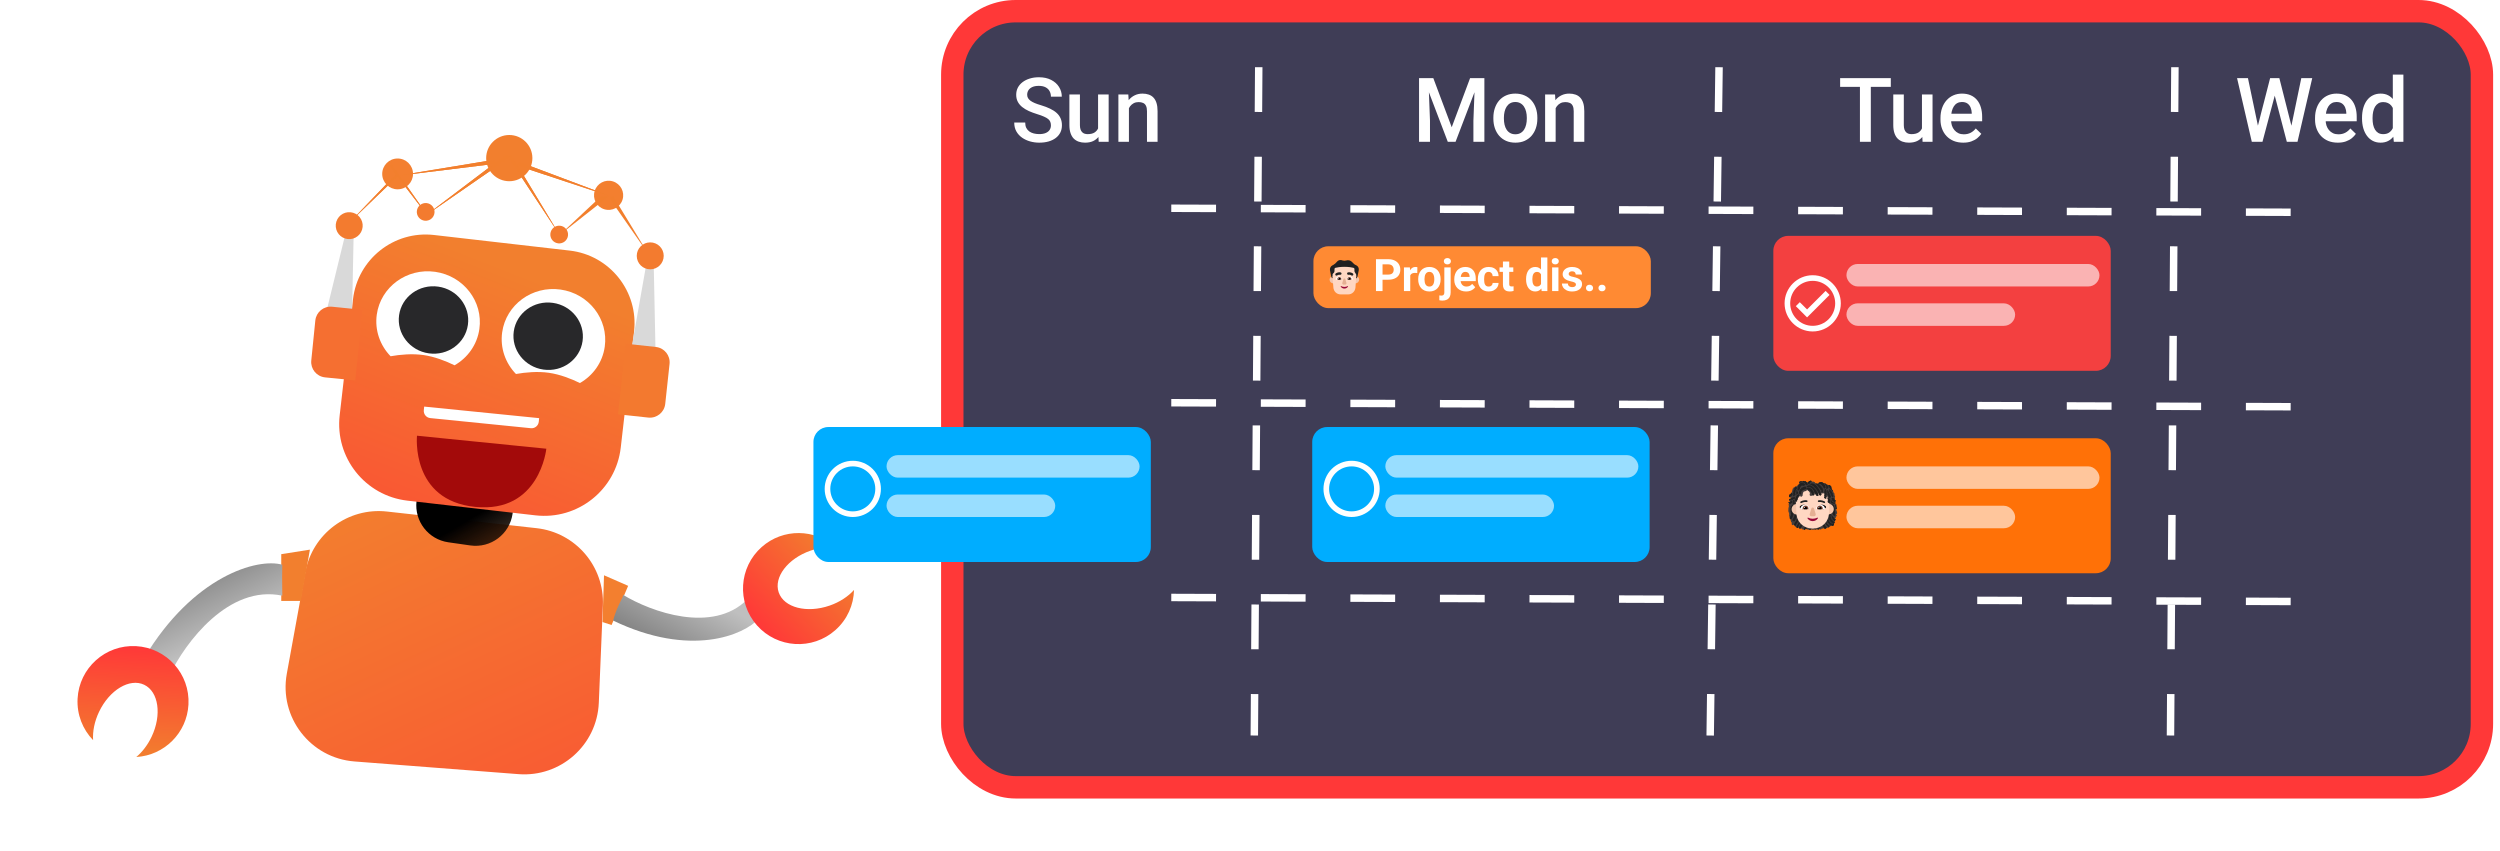 <svg width="335" height="114" viewBox="0 0 335 114" fill="none" xmlns="http://www.w3.org/2000/svg">
<g filter="url(#filter0_d_789_4033)">
<path d="M40.909 72.691C41.851 67.523 46.631 63.966 51.852 64.546L71.9 66.775C77.123 67.356 81.006 71.881 80.786 77.132L80.24 90.183C80.003 95.84 75.122 100.172 69.478 99.735L47.5 98.036C41.588 97.579 37.37 92.107 38.433 86.273L40.909 72.691Z" fill="url(#paint0_linear_789_4033)"/>
<path d="M55.878 62.579L68.779 64.197L68.685 64.849C68.293 67.583 65.76 69.481 63.026 69.09L60.072 68.666C57.398 68.283 55.511 65.844 55.813 63.159L55.878 62.579Z" fill="url(#paint1_linear_789_4033)"/>
<path d="M37.688 70.258L41.529 69.652L40.316 76.524H37.688V70.258Z" fill="#F27F2E"/>
<path d="M80.938 73.088L84.172 74.503L81.949 79.757L80.736 79.353L80.938 73.088Z" fill="#F37F2F"/>
<path d="M100.139 76.322C95.49 80.97 87.245 77.99 83.506 75.715C83.506 76.129 82.75 77 82.151 79.151C92.443 84.115 99.711 81.162 101.755 78.818C101.406 78.335 100.976 77.645 100.139 76.322Z" fill="url(#paint2_linear_789_4033)"/>
<path d="M37.828 75.82C30.648 74.3 24.794 82.119 22.705 86.531C22.452 86.143 21.213 85.788 19.337 84.138C25.881 73.213 34.486 70.724 37.828 71.673C37.799 72.338 37.797 74.069 37.828 75.82Z" fill="url(#paint3_linear_789_4033)"/>
<path fill-rule="evenodd" clip-rule="evenodd" d="M104.349 75.388C105.054 77.422 108.108 78.21 111.172 77.149C112.53 76.678 113.662 75.922 114.44 75.05C114.391 77.044 113.545 79.013 111.934 80.439C108.858 83.163 104.156 82.877 101.432 79.8C98.709 76.724 98.995 72.022 102.071 69.298C104.936 66.762 109.211 66.836 111.985 69.343C110.951 69.244 109.786 69.38 108.62 69.784C105.557 70.846 103.645 73.355 104.349 75.388Z" fill="url(#paint4_linear_789_4033)"/>
<path fill-rule="evenodd" clip-rule="evenodd" d="M19.318 87.757C17.375 86.831 14.669 88.452 13.275 91.379C12.656 92.677 12.399 94.014 12.475 95.18C11.089 93.745 10.281 91.761 10.396 89.612C10.616 85.509 14.121 82.361 18.224 82.582C22.327 82.802 25.474 86.306 25.254 90.409C25.049 94.231 21.995 97.223 18.263 97.438C19.059 96.771 19.78 95.846 20.311 94.732C21.706 91.805 21.261 88.682 19.318 87.757Z" fill="url(#paint5_linear_789_4033)"/>
<path d="M47.301 36.115C47.92 30.733 52.783 26.872 58.165 27.49L76.341 29.578C81.722 30.196 85.583 35.06 84.965 40.441L83.181 55.978C82.53 61.642 77.41 65.707 71.746 65.056L54.595 63.087C48.931 62.436 44.866 57.316 45.517 51.651L47.301 36.115Z" fill="url(#paint6_linear_789_4033)"/>
<path d="M46.445 26.68C46.496 26.468 46.683 26.317 46.901 26.31C47.178 26.301 47.407 26.527 47.401 26.805L47.184 37.531C47.178 37.842 46.901 38.076 46.593 38.031L44.334 37.7C44.032 37.657 43.835 37.363 43.907 37.067L46.445 26.68Z" fill="#D9D9D9"/>
<path d="M42.253 38.948C42.368 37.813 43.381 36.987 44.516 37.102L48.566 37.512L47.608 46.978L43.557 46.568C42.422 46.453 41.596 45.44 41.711 44.305L42.253 38.948Z" fill="#F56F31"/>
<path d="M87.596 31.255C87.592 31.042 87.447 30.857 87.241 30.802C86.969 30.729 86.693 30.905 86.644 31.182L84.529 43.154C84.475 43.457 84.697 43.739 85.004 43.759L87.297 43.904C87.599 43.924 87.852 43.681 87.846 43.379L87.596 31.255Z" fill="#D9D9D9"/>
<path d="M89.72 44.77C89.843 43.637 89.023 42.618 87.889 42.495L83.842 42.058L82.818 51.517L86.866 51.955C88 52.077 89.019 51.258 89.141 50.124L89.72 44.77Z" fill="#F3792F"/>
<path d="M64.237 40.086C63.938 42.203 62.66 43.948 60.91 44.95C59.74 44.376 58.225 43.785 56.733 43.574C55.241 43.363 53.621 43.51 52.338 43.737C50.935 42.288 50.192 40.258 50.491 38.141C51.014 34.446 54.515 31.886 58.311 32.423C62.107 32.961 64.76 36.391 64.237 40.086Z" fill="white"/>
<path d="M81.037 42.464C80.738 44.581 79.461 46.325 77.711 47.328C76.541 46.754 75.025 46.163 73.533 45.952C72.041 45.74 70.421 45.888 69.138 46.115C67.735 44.666 66.992 42.636 67.292 40.519C67.815 36.824 71.316 34.264 75.112 34.801C78.907 35.338 81.56 38.769 81.037 42.464Z" fill="white"/>
<path d="M57.456 43.348C60.002 43.709 62.349 41.999 62.698 39.531C63.048 37.062 61.267 34.768 58.721 34.408C56.175 34.048 53.828 35.757 53.479 38.226C53.129 40.695 54.91 42.988 57.456 43.348Z" fill="#28282A"/>
<path d="M72.822 45.523C75.368 45.884 77.715 44.174 78.065 41.706C78.414 39.237 76.633 36.943 74.087 36.583C71.541 36.223 69.194 37.932 68.845 40.401C68.495 42.87 70.276 45.163 72.822 45.523Z" fill="#28282A"/>
<g filter="url(#filter1_i_789_4033)">
<path d="M63.672 59.923C55.006 59.052 55.877 50.386 55.877 50.386L73.208 52.128C73.208 52.128 72.337 60.793 63.672 59.923Z" fill="#A30A0A"/>
</g>
<path d="M56.791 50.965L56.84 50.483L72.245 52.031L72.197 52.513C72.143 53.044 71.669 53.432 71.137 53.379L57.657 52.024C57.126 51.971 56.738 51.496 56.791 50.965Z" fill="white"/>
<path d="M53.288 21.369C54.428 21.365 55.349 20.437 55.345 19.297C55.341 18.157 54.414 17.235 53.273 17.239C52.133 17.243 51.212 18.171 51.216 19.311C51.22 20.452 52.147 21.373 53.288 21.369Z" fill="#F37F2F"/>
<circle cx="68.243" cy="17.187" r="3.097" transform="rotate(-0.2 68.243 17.187)" fill="#F27F2E"/>
<path d="M53.336 19.559L46.853 25.799L52.909 19.485C53.097 19.195 53.382 19.48 53.336 19.559Z" fill="#F27F2D"/>
<path d="M53.336 19.559L46.853 25.799L52.909 19.485C53.097 19.195 53.382 19.48 53.336 19.559Z" fill="#F27F2D"/>
<path d="M80.973 24.04C79.942 23.72 79.365 22.624 79.686 21.593C80.006 20.562 81.101 19.985 82.132 20.306C83.163 20.626 83.74 21.721 83.42 22.752C83.1 23.784 82.004 24.36 80.973 24.04Z" fill="#F37F2F"/>
<path d="M69.37 18.205L82.369 22.501L69.905 17.821C69.456 17.545 69.256 18.127 69.37 18.205Z" fill="#F27F2D"/>
<path d="M69.37 18.205L82.369 22.501L69.905 17.821C69.456 17.545 69.256 18.127 69.37 18.205Z" fill="#F27F2D"/>
<path d="M68.281 17.318L74.99 27.488L68.57 16.864C68.34 16.315 68.223 17.166 68.281 17.318Z" fill="#F27F2D"/>
<path d="M68.281 17.318L74.99 27.488L68.57 16.864C68.34 16.315 68.223 17.166 68.281 17.318Z" fill="#F27F2D"/>
<path d="M68.245 17.128L56.914 24.97L67.647 16.851C68.009 16.444 68.335 17.016 68.245 17.128Z" fill="#F27F2D"/>
<path d="M68.245 17.128L56.914 24.97L67.647 16.851C68.009 16.444 68.335 17.016 68.245 17.128Z" fill="#F27F2D"/>
<path d="M66.353 17.947L52.765 19.622L65.903 17.466C66.397 17.283 66.48 17.893 66.353 17.947Z" fill="#F27F2D"/>
<path d="M66.353 17.947L52.765 19.622L65.903 17.466C66.397 17.283 66.48 17.893 66.353 17.947Z" fill="#F27F2D"/>
<path d="M52.523 18.067L57.693 25.444L52.354 18.464C52.089 18.23 52.45 18.009 52.523 18.067Z" fill="#F27F2D"/>
<path d="M52.523 18.067L57.693 25.444L52.354 18.464C52.089 18.23 52.45 18.009 52.523 18.067Z" fill="#F27F2D"/>
<path d="M80.405 22.425L74.99 27.488L81.457 22.394C81.539 22.329 81.371 22.283 81.084 22.29C80.794 22.297 80.495 22.355 80.413 22.42C80.41 22.421 80.408 22.424 80.405 22.425Z" fill="#F27F2D"/>
<path d="M82.272 22.467L86.872 30.027L81.844 22.816C81.742 22.661 81.754 22.456 81.869 22.356C81.985 22.256 82.162 22.301 82.263 22.454C82.266 22.457 82.269 22.463 82.272 22.467Z" fill="#F27F2D"/>
<path d="M46.259 27.964C45.306 27.668 44.773 26.655 45.069 25.703C45.365 24.75 46.377 24.217 47.33 24.513C48.283 24.808 48.816 25.821 48.52 26.774C48.224 27.727 47.212 28.259 46.259 27.964Z" fill="#F37B2F"/>
<path d="M56.689 25.53C56.062 25.335 55.712 24.669 55.906 24.042C56.101 23.416 56.767 23.065 57.393 23.26C58.02 23.454 58.371 24.12 58.176 24.747C57.981 25.374 57.316 25.724 56.689 25.53Z" fill="#F37B2F"/>
<path d="M74.579 28.564C73.953 28.37 73.602 27.704 73.797 27.077C73.991 26.45 74.657 26.1 75.284 26.294C75.911 26.489 76.261 27.155 76.067 27.782C75.872 28.409 75.206 28.759 74.579 28.564Z" fill="#F37B2F"/>
<path d="M87.137 32.091C88.135 32.088 88.941 31.276 88.938 30.278C88.934 29.28 88.123 28.474 87.125 28.478C86.127 28.481 85.321 29.293 85.324 30.291C85.328 31.288 86.139 32.094 87.137 32.091Z" fill="#F37B2F"/>
</g>
<rect x="127.606" y="1.5" width="204.972" height="104" rx="8.5" fill="#3F3D56" stroke="#FF3838" stroke-width="3"/>
<line x1="306.949" y1="28.443" x2="150.97" y2="27.886" stroke="white" stroke-dasharray="6 6"/>
<line x1="306.949" y1="54.502" x2="150.97" y2="53.945" stroke="white" stroke-dasharray="6 6"/>
<line x1="306.949" y1="80.598" x2="150.97" y2="80.041" stroke="white" stroke-dasharray="6 6"/>
<line x1="168.671" y1="9.004" x2="168.078" y2="98.558" stroke="white" stroke-dasharray="6 6"/>
<line x1="230.351" y1="9.007" x2="229.165" y2="98.562" stroke="white" stroke-dasharray="6 6"/>
<line x1="291.438" y1="9.004" x2="290.845" y2="98.558" stroke="white" stroke-dasharray="6 6"/>
<path d="M140.823 16.803C140.823 16.627 140.796 16.471 140.741 16.334C140.69 16.198 140.598 16.073 140.465 15.959C140.333 15.846 140.145 15.737 139.903 15.631C139.665 15.522 139.36 15.41 138.989 15.297C138.583 15.172 138.208 15.033 137.864 14.881C137.524 14.725 137.227 14.545 136.973 14.342C136.719 14.135 136.522 13.899 136.382 13.633C136.241 13.364 136.171 13.053 136.171 12.701C136.171 12.354 136.243 12.037 136.387 11.752C136.536 11.467 136.745 11.221 137.014 11.014C137.288 10.803 137.61 10.641 137.981 10.528C138.352 10.41 138.762 10.352 139.212 10.352C139.844 10.352 140.389 10.469 140.846 10.703C141.307 10.938 141.661 11.252 141.907 11.647C142.157 12.041 142.282 12.477 142.282 12.953H140.823C140.823 12.672 140.762 12.424 140.641 12.209C140.524 11.991 140.344 11.819 140.102 11.694C139.864 11.569 139.561 11.506 139.194 11.506C138.846 11.506 138.557 11.559 138.327 11.664C138.096 11.77 137.924 11.912 137.811 12.092C137.698 12.272 137.641 12.475 137.641 12.701C137.641 12.862 137.678 13.008 137.753 13.141C137.827 13.27 137.94 13.391 138.092 13.504C138.245 13.614 138.436 13.717 138.667 13.815C138.897 13.912 139.169 14.006 139.481 14.096C139.954 14.237 140.366 14.393 140.717 14.565C141.069 14.733 141.362 14.924 141.596 15.139C141.831 15.354 142.007 15.598 142.124 15.871C142.241 16.141 142.299 16.448 142.299 16.791C142.299 17.151 142.227 17.475 142.083 17.764C141.938 18.049 141.731 18.293 141.462 18.496C141.196 18.696 140.876 18.85 140.501 18.959C140.13 19.065 139.715 19.117 139.258 19.117C138.848 19.117 138.444 19.063 138.046 18.953C137.651 18.844 137.292 18.678 136.967 18.455C136.643 18.229 136.385 17.948 136.194 17.612C136.003 17.272 135.907 16.875 135.907 16.422H137.378C137.378 16.7 137.424 16.936 137.518 17.131C137.616 17.326 137.751 17.487 137.923 17.612C138.094 17.733 138.294 17.823 138.52 17.881C138.751 17.94 138.997 17.969 139.258 17.969C139.602 17.969 139.889 17.92 140.12 17.823C140.354 17.725 140.53 17.588 140.647 17.412C140.764 17.237 140.823 17.033 140.823 16.803ZM147.142 17.506V12.66H148.56V19H147.224L147.142 17.506ZM147.341 16.188L147.816 16.176C147.816 16.602 147.769 16.994 147.675 17.354C147.582 17.709 147.437 18.02 147.242 18.285C147.046 18.547 146.796 18.752 146.492 18.901C146.187 19.045 145.822 19.117 145.396 19.117C145.087 19.117 144.804 19.073 144.546 18.983C144.289 18.893 144.066 18.754 143.878 18.567C143.695 18.379 143.552 18.135 143.451 17.834C143.349 17.533 143.298 17.174 143.298 16.756V12.66H144.71V16.768C144.71 16.998 144.738 17.192 144.792 17.348C144.847 17.5 144.921 17.623 145.015 17.717C145.109 17.811 145.218 17.877 145.343 17.916C145.468 17.955 145.601 17.975 145.742 17.975C146.144 17.975 146.46 17.897 146.691 17.741C146.925 17.58 147.091 17.366 147.189 17.096C147.291 16.826 147.341 16.524 147.341 16.188ZM151.276 14.014V19H149.864V12.66H151.194L151.276 14.014ZM151.024 15.596L150.567 15.59C150.571 15.141 150.633 14.729 150.754 14.354C150.879 13.979 151.051 13.656 151.27 13.387C151.493 13.117 151.758 12.91 152.067 12.766C152.375 12.617 152.719 12.543 153.098 12.543C153.403 12.543 153.678 12.586 153.924 12.672C154.174 12.754 154.387 12.889 154.563 13.076C154.743 13.264 154.879 13.508 154.973 13.809C155.067 14.106 155.114 14.471 155.114 14.905V19H153.696V14.899C153.696 14.594 153.651 14.354 153.561 14.178C153.475 13.998 153.348 13.871 153.18 13.797C153.016 13.719 152.811 13.68 152.565 13.68C152.323 13.68 152.106 13.731 151.914 13.832C151.723 13.934 151.561 14.072 151.428 14.248C151.299 14.424 151.2 14.627 151.129 14.858C151.059 15.088 151.024 15.334 151.024 15.596Z" fill="white"/>
<path d="M190.751 10.469H192.063L194.53 17.049L196.991 10.469H198.303L195.046 19H194.003L190.751 10.469ZM190.153 10.469H191.401L191.618 16.164V19H190.153V10.469ZM197.653 10.469H198.907V19H197.436V16.164L197.653 10.469ZM200.111 15.901V15.766C200.111 15.309 200.177 14.885 200.31 14.494C200.443 14.1 200.634 13.758 200.884 13.469C201.138 13.176 201.447 12.95 201.81 12.789C202.177 12.625 202.591 12.543 203.052 12.543C203.517 12.543 203.931 12.625 204.294 12.789C204.662 12.95 204.972 13.176 205.226 13.469C205.48 13.758 205.673 14.1 205.806 14.494C205.939 14.885 206.005 15.309 206.005 15.766V15.901C206.005 16.358 205.939 16.782 205.806 17.172C205.673 17.563 205.48 17.904 205.226 18.198C204.972 18.487 204.664 18.713 204.3 18.877C203.937 19.037 203.525 19.117 203.064 19.117C202.599 19.117 202.183 19.037 201.816 18.877C201.453 18.713 201.144 18.487 200.89 18.198C200.636 17.904 200.443 17.563 200.31 17.172C200.177 16.782 200.111 16.358 200.111 15.901ZM201.523 15.766V15.901C201.523 16.186 201.552 16.455 201.611 16.709C201.669 16.963 201.761 17.186 201.886 17.377C202.011 17.569 202.171 17.719 202.367 17.828C202.562 17.938 202.794 17.992 203.064 17.992C203.326 17.992 203.552 17.938 203.744 17.828C203.939 17.719 204.099 17.569 204.224 17.377C204.349 17.186 204.441 16.963 204.5 16.709C204.562 16.455 204.593 16.186 204.593 15.901V15.766C204.593 15.485 204.562 15.219 204.5 14.969C204.441 14.715 204.347 14.491 204.218 14.295C204.093 14.1 203.933 13.947 203.738 13.838C203.546 13.725 203.318 13.668 203.052 13.668C202.787 13.668 202.556 13.725 202.361 13.838C202.169 13.947 202.011 14.1 201.886 14.295C201.761 14.491 201.669 14.715 201.611 14.969C201.552 15.219 201.523 15.485 201.523 15.766ZM208.457 14.014V19H207.045V12.66H208.375L208.457 14.014ZM208.205 15.596L207.748 15.59C207.752 15.141 207.815 14.729 207.936 14.354C208.061 13.979 208.233 13.656 208.451 13.387C208.674 13.117 208.94 12.91 209.248 12.766C209.557 12.617 209.901 12.543 210.28 12.543C210.584 12.543 210.86 12.586 211.106 12.672C211.356 12.754 211.569 12.889 211.744 13.076C211.924 13.264 212.061 13.508 212.155 13.809C212.248 14.106 212.295 14.471 212.295 14.905V19H210.877V14.899C210.877 14.594 210.832 14.354 210.743 14.178C210.657 13.998 210.53 13.871 210.362 13.797C210.198 13.719 209.993 13.68 209.746 13.68C209.504 13.68 209.287 13.731 209.096 13.832C208.905 13.934 208.743 14.072 208.61 14.248C208.481 14.424 208.381 14.627 208.311 14.858C208.241 15.088 208.205 15.334 208.205 15.596Z" fill="white"/>
<path d="M250.69 10.469V19H249.231V10.469H250.69ZM253.368 10.469V11.641H246.577V10.469H253.368ZM257.542 17.506V12.66H258.96V19H257.625L257.542 17.506ZM257.742 16.188L258.216 16.176C258.216 16.602 258.169 16.994 258.076 17.354C257.982 17.709 257.837 18.02 257.642 18.285C257.447 18.547 257.197 18.752 256.892 18.901C256.587 19.045 256.222 19.117 255.796 19.117C255.488 19.117 255.205 19.073 254.947 18.983C254.689 18.893 254.466 18.754 254.279 18.567C254.095 18.379 253.953 18.135 253.851 17.834C253.75 17.533 253.699 17.174 253.699 16.756V12.66H255.111V16.768C255.111 16.998 255.138 17.192 255.193 17.348C255.248 17.5 255.322 17.623 255.416 17.717C255.509 17.811 255.619 17.877 255.744 17.916C255.869 17.955 256.001 17.975 256.142 17.975C256.544 17.975 256.861 17.897 257.091 17.741C257.326 17.58 257.492 17.366 257.589 17.096C257.691 16.826 257.742 16.524 257.742 16.188ZM263.071 19.117C262.602 19.117 262.178 19.041 261.799 18.889C261.424 18.733 261.104 18.516 260.838 18.238C260.576 17.961 260.375 17.635 260.235 17.26C260.094 16.885 260.024 16.481 260.024 16.047V15.813C260.024 15.317 260.096 14.867 260.241 14.465C260.385 14.063 260.586 13.719 260.844 13.434C261.102 13.145 261.407 12.924 261.758 12.772C262.11 12.619 262.491 12.543 262.901 12.543C263.354 12.543 263.75 12.619 264.09 12.772C264.43 12.924 264.711 13.139 264.934 13.416C265.16 13.69 265.328 14.016 265.438 14.395C265.551 14.774 265.608 15.192 265.608 15.649V16.252H260.709V15.239H264.213V15.127C264.205 14.873 264.155 14.635 264.061 14.412C263.971 14.19 263.832 14.01 263.645 13.873C263.457 13.737 263.207 13.668 262.895 13.668C262.66 13.668 262.451 13.719 262.268 13.821C262.088 13.918 261.938 14.061 261.817 14.248C261.696 14.436 261.602 14.662 261.535 14.928C261.473 15.19 261.442 15.485 261.442 15.813V16.047C261.442 16.325 261.479 16.582 261.553 16.821C261.631 17.055 261.744 17.26 261.893 17.436C262.041 17.612 262.221 17.75 262.432 17.852C262.643 17.95 262.883 17.998 263.153 17.998C263.493 17.998 263.795 17.93 264.061 17.793C264.326 17.657 264.557 17.463 264.752 17.213L265.496 17.934C265.36 18.133 265.182 18.325 264.963 18.508C264.744 18.688 264.477 18.834 264.16 18.948C263.848 19.061 263.485 19.117 263.071 19.117Z" fill="white"/>
<path d="M302.497 17.084L304.196 10.469H305.087L304.987 12.174L303.171 19H302.245L302.497 17.084ZM301.225 10.469L302.602 17.032L302.725 19H301.741L299.766 10.469H301.225ZM307.014 17.014L308.374 10.469H309.839L307.864 19H306.88L307.014 17.014ZM305.432 10.469L307.114 17.102L307.36 19H306.434L304.647 12.174L304.553 10.469H305.432ZM313.263 19.117C312.794 19.117 312.371 19.041 311.992 18.889C311.617 18.733 311.296 18.516 311.031 18.238C310.769 17.961 310.568 17.635 310.427 17.26C310.287 16.885 310.216 16.481 310.216 16.047V15.813C310.216 15.317 310.289 14.867 310.433 14.465C310.578 14.063 310.779 13.719 311.037 13.434C311.294 13.145 311.599 12.924 311.951 12.772C312.302 12.619 312.683 12.543 313.093 12.543C313.546 12.543 313.943 12.619 314.283 12.772C314.623 12.924 314.904 13.139 315.126 13.416C315.353 13.69 315.521 14.016 315.63 14.395C315.744 14.774 315.8 15.192 315.8 15.649V16.252H310.902V15.239H314.406V15.127C314.398 14.873 314.347 14.635 314.253 14.412C314.164 14.19 314.025 14.01 313.837 13.873C313.65 13.737 313.4 13.668 313.087 13.668C312.853 13.668 312.644 13.719 312.46 13.821C312.281 13.918 312.13 14.061 312.009 14.248C311.888 14.436 311.794 14.662 311.728 14.928C311.666 15.19 311.634 15.485 311.634 15.813V16.047C311.634 16.325 311.671 16.582 311.746 16.821C311.824 17.055 311.937 17.26 312.085 17.436C312.234 17.612 312.414 17.75 312.625 17.852C312.835 17.95 313.076 17.998 313.345 17.998C313.685 17.998 313.988 17.93 314.253 17.793C314.519 17.657 314.75 17.463 314.945 17.213L315.689 17.934C315.552 18.133 315.375 18.325 315.156 18.508C314.937 18.688 314.669 18.834 314.353 18.948C314.041 19.061 313.677 19.117 313.263 19.117ZM320.637 17.688V10H322.055V19H320.772L320.637 17.688ZM316.512 15.901V15.778C316.512 15.297 316.569 14.86 316.682 14.465C316.795 14.067 316.959 13.725 317.174 13.44C317.389 13.151 317.651 12.93 317.959 12.778C318.268 12.621 318.616 12.543 319.002 12.543C319.385 12.543 319.721 12.617 320.01 12.766C320.299 12.914 320.545 13.127 320.748 13.405C320.951 13.678 321.114 14.006 321.235 14.389C321.356 14.768 321.442 15.19 321.493 15.655V16.047C321.442 16.5 321.356 16.914 321.235 17.289C321.114 17.664 320.951 17.988 320.748 18.262C320.545 18.535 320.297 18.746 320.004 18.895C319.715 19.043 319.377 19.117 318.991 19.117C318.608 19.117 318.262 19.037 317.953 18.877C317.649 18.717 317.389 18.492 317.174 18.203C316.959 17.914 316.795 17.575 316.682 17.184C316.569 16.789 316.512 16.362 316.512 15.901ZM317.924 15.778V15.901C317.924 16.19 317.95 16.459 318 16.709C318.055 16.959 318.139 17.18 318.252 17.371C318.366 17.559 318.512 17.707 318.692 17.817C318.875 17.922 319.094 17.975 319.348 17.975C319.668 17.975 319.932 17.904 320.139 17.764C320.346 17.623 320.508 17.434 320.625 17.196C320.746 16.953 320.828 16.684 320.871 16.387V15.326C320.848 15.096 320.799 14.881 320.725 14.682C320.655 14.483 320.559 14.309 320.438 14.16C320.317 14.008 320.166 13.891 319.987 13.809C319.811 13.723 319.602 13.68 319.36 13.68C319.102 13.68 318.883 13.735 318.703 13.844C318.524 13.953 318.375 14.104 318.258 14.295C318.145 14.487 318.061 14.709 318.006 14.963C317.951 15.217 317.924 15.489 317.924 15.778Z" fill="white"/>
<rect x="237.627" y="58.729" width="45.211" height="18.084" rx="2" fill="#FF7107"/>
<g clip-path="url(#clip0_789_4033)">
<path d="M242.272 64.697C242.247 64.683 242.213 64.691 242.206 64.697C242.186 64.621 242.117 64.595 242.036 64.612C242.028 64.49 241.881 64.439 241.791 64.508C241.712 64.418 241.598 64.431 241.531 64.55C241.476 64.49 241.392 64.474 241.342 64.522C241.183 64.435 241.082 64.591 241.089 64.71C241.091 64.751 241.128 64.779 241.146 64.786C241.127 64.805 241.129 64.841 241.129 64.856L241.129 64.858C241.055 64.834 241.007 64.922 241.02 64.971C240.911 64.936 240.839 64.991 240.854 65.102C240.734 65.079 240.69 65.182 240.717 65.247C240.661 65.186 240.583 65.187 240.551 65.247C240.491 65.227 240.423 65.266 240.423 65.32C240.342 65.311 240.296 65.355 240.3 65.442C240.215 65.434 240.178 65.548 240.227 65.593C240.149 65.609 240.12 65.707 240.185 65.756C240.126 65.776 240.106 65.85 240.139 65.902C240.064 65.914 240.071 66.007 240.084 66.034C239.994 66.034 239.979 66.124 240.001 66.179C239.928 66.147 239.86 66.215 239.872 66.288C239.718 66.225 239.718 66.406 239.759 66.487C239.672 66.588 239.798 66.648 239.886 66.611C239.886 66.631 239.908 66.652 239.919 66.659C239.919 66.707 239.928 66.754 239.994 66.768C239.988 66.776 239.976 66.795 239.976 66.808C239.918 66.801 239.883 66.834 239.873 66.851C239.776 66.819 239.706 66.904 239.741 66.997L239.741 66.998C239.758 67.041 239.775 67.088 239.886 67.173C239.819 67.193 239.808 67.259 239.81 67.291C239.716 67.236 239.623 67.29 239.689 67.405C239.703 67.427 239.755 67.474 239.779 67.493C239.675 67.53 239.616 67.666 239.726 67.785C239.667 67.836 239.687 67.923 239.742 67.967C239.613 67.967 239.568 68.158 239.709 68.196C239.636 68.217 239.597 68.328 239.666 68.386C239.594 68.418 239.607 68.546 239.679 68.56C239.65 68.67 239.71 68.714 239.772 68.718C239.699 68.781 239.743 68.879 239.778 68.91C239.689 68.981 239.717 69.115 239.8 69.144C239.725 69.199 239.761 69.308 239.836 69.343C239.828 69.342 239.815 69.362 239.823 69.42C239.832 69.488 239.908 69.53 239.957 69.567C239.847 69.641 239.917 69.771 240.014 69.771C239.914 69.931 240.06 70.042 240.148 70.055C239.934 70.23 240.256 70.501 240.324 70.309C240.353 70.323 240.395 70.315 240.4 70.309C240.41 70.344 240.446 70.397 240.491 70.43C240.471 70.493 240.543 70.547 240.585 70.547C240.602 70.653 240.694 70.637 240.722 70.632L240.723 70.631C240.723 70.745 240.904 70.817 240.962 70.686C240.989 70.703 241.024 70.697 241.039 70.692C241.069 70.788 241.114 70.835 241.212 70.841C241.29 70.845 241.347 70.748 241.368 70.699C241.319 70.813 241.4 70.875 241.509 70.861C241.5 70.993 241.671 71.04 241.714 70.903C241.712 70.936 241.725 71.004 241.797 71.01C241.868 71.016 241.897 70.921 241.903 70.873C241.917 70.889 241.957 70.92 241.999 70.921C242.052 70.923 242.087 70.886 242.108 70.854C242.146 70.936 242.257 71.05 242.368 70.944C242.378 70.959 242.405 70.991 242.436 70.996C242.467 71 242.497 70.981 242.508 70.971C242.523 70.977 242.621 71 242.669 70.984C242.733 70.964 242.733 70.91 242.734 70.869L242.734 70.867C242.739 70.878 242.758 70.906 242.817 70.956C242.908 71.033 243.099 71.049 243.058 70.873C243.053 70.853 243.051 70.854 243.058 70.846C243.064 70.837 243.073 70.84 243.077 70.854C243.113 70.927 243.192 70.992 243.26 70.979C243.328 70.966 243.319 70.882 243.323 70.888C243.326 70.892 243.337 70.906 243.362 70.906C243.418 71.019 243.55 70.988 243.62 70.93C243.668 70.968 243.717 70.963 243.735 70.956C243.771 70.951 243.786 70.897 243.788 70.873C243.867 70.956 244.092 71.019 244.106 70.808C244.202 70.874 244.446 70.838 244.404 70.683H244.428C244.425 70.701 244.423 70.748 244.439 70.788C244.46 70.837 244.53 70.881 244.616 70.852C244.685 70.829 244.75 70.752 244.773 70.717C244.839 70.736 244.915 70.728 244.954 70.669C245.043 70.689 245.142 70.633 245.152 70.543C245.275 70.543 245.323 70.493 245.336 70.431C245.362 70.437 245.413 70.418 245.429 70.405C245.559 70.602 245.876 70.334 245.717 70.161C245.837 70.118 245.883 70 245.822 69.911C245.891 69.84 245.919 69.745 245.924 69.707C246.027 69.642 245.983 69.507 245.864 69.539V69.485C245.954 69.463 246.02 69.391 245.998 69.238C246.23 69.156 246.094 68.935 245.989 68.857C246.096 68.937 246.265 68.808 246.154 68.652C246.187 68.55 246.137 68.509 246.089 68.481C246.121 68.401 246.069 68.348 246.045 68.33C246.066 68.306 246.065 68.244 246.062 68.216C246.13 68.216 246.171 68.089 246.089 68.034C246.118 68.009 246.12 67.897 246.069 67.876C246.077 67.853 246.069 67.836 246.049 67.817C246.062 67.803 246.062 67.787 246.054 67.759C246.097 67.693 246.07 67.586 245.991 67.556C245.985 67.507 245.942 67.472 245.925 67.463C245.973 67.403 245.968 67.305 245.865 67.29C245.863 67.283 245.856 67.267 245.849 67.267C245.862 67.259 245.904 67.238 245.957 67.197C246.052 67.124 245.971 67.003 245.865 67.03C245.873 67.006 245.865 66.979 245.865 66.962C245.895 66.932 245.905 66.879 245.871 66.825C245.925 66.741 245.893 66.655 245.829 66.627C245.957 66.627 245.906 66.405 245.797 66.436C245.905 66.406 245.888 66.232 245.768 66.232C245.831 66.189 245.849 66.064 245.716 66.045C245.731 65.966 245.699 65.917 245.631 65.879C245.667 65.795 245.613 65.711 245.527 65.685C245.512 65.637 245.5 65.6 245.46 65.567C245.46 65.531 245.444 65.495 245.422 65.467C245.436 65.402 245.429 65.353 245.38 65.299C245.4 65.221 245.357 65.126 245.276 65.103C245.232 65.003 245.079 64.947 244.995 65.038C244.961 64.935 244.841 64.892 244.745 64.955C244.745 64.912 244.689 64.868 244.646 64.852C244.604 64.778 244.505 64.737 244.423 64.768C244.413 64.766 244.374 64.757 244.336 64.757C244.299 64.671 244.238 64.639 244.138 64.641C244.076 64.562 243.963 64.589 243.895 64.637C243.802 64.627 243.692 64.666 243.682 64.772C243.636 64.77 243.575 64.808 243.562 64.835C243.534 64.823 243.511 64.814 243.415 64.796C243.318 64.778 243.246 64.785 243.204 64.796C243.269 64.729 243.204 64.539 243.08 64.595C243.054 64.525 242.954 64.502 242.902 64.557C242.873 64.519 242.792 64.511 242.751 64.533C242.735 64.431 242.627 64.343 242.539 64.462C242.474 64.431 242.371 64.466 242.387 64.561C242.306 64.548 242.243 64.594 242.272 64.697Z" fill="#433D3D"/>
<path d="M239.778 67.493L239.776 67.496C239.824 67.522 239.874 67.54 239.916 67.534C239.979 67.525 239.986 67.443 239.99 67.393C239.99 67.388 239.99 67.382 239.991 67.378C239.996 67.381 240.002 67.387 240.008 67.393C240.024 67.409 240.044 67.43 240.077 67.432C240.148 67.437 240.187 67.372 240.194 67.302C240.202 67.231 240.177 67.046 240.066 67.059C239.994 67.067 239.986 67.142 239.991 67.178C239.957 67.165 239.922 67.167 239.879 67.172L239.875 67.172C239.818 67.196 239.807 67.26 239.81 67.291C239.78 67.274 239.711 67.248 239.675 67.287C239.631 67.335 239.655 67.394 239.681 67.415C239.702 67.431 239.755 67.474 239.778 67.493Z" fill="#212121"/>
<path d="M245.825 69.916C245.822 69.913 245.819 69.911 245.816 69.908C245.756 69.863 245.71 69.862 245.653 69.885C245.687 69.802 245.604 69.717 245.522 69.757C245.551 69.671 245.496 69.607 245.403 69.626C245.471 69.552 245.428 69.438 245.317 69.448C245.395 69.371 245.367 69.266 245.256 69.246C245.344 69.216 245.382 69.1 245.269 69.047C245.382 69.047 245.428 68.847 245.317 68.804C245.076 68.712 245.017 68.899 245.041 68.973C244.963 69.034 244.931 69.264 245.098 69.309C244.987 69.399 245.041 69.541 245.143 69.541C245.051 69.643 245.098 69.768 245.256 69.736C245.162 69.871 245.304 69.956 245.382 69.908C245.354 70.057 245.478 70.082 245.539 70.045C245.557 70.106 245.6 70.142 245.647 70.157C245.62 70.163 245.593 70.18 245.566 70.209C245.542 70.115 245.434 70.108 245.368 70.169C245.388 70.067 245.308 70.008 245.219 70.048C245.273 69.954 245.198 69.883 245.099 69.901C245.177 69.803 245.111 69.725 245.024 69.725C245.089 69.628 245.013 69.554 244.953 69.54C245.052 69.421 244.99 69.32 244.916 69.295C244.831 69.356 244.803 69.512 244.783 69.617L244.781 69.627L244.778 69.642C244.759 69.808 244.799 69.852 244.897 69.878C244.832 70.038 244.936 70.119 245.034 70.093C245.006 70.254 245.144 70.332 245.224 70.295C245.252 70.4 245.305 70.434 245.356 70.432C245.379 70.429 245.407 70.418 245.423 70.409C245.425 70.408 245.426 70.407 245.428 70.406L245.429 70.405C245.558 70.6 245.871 70.338 245.72 70.165L245.718 70.164L245.719 70.164L245.717 70.161C245.835 70.119 245.881 70.004 245.825 69.916Z" fill="#212121"/>
<path d="M245.584 68.504C245.52 68.548 245.541 68.677 245.626 68.689C245.527 68.707 245.542 68.874 245.65 68.886C245.554 68.958 245.626 69.088 245.74 69.051C245.75 69.181 246.017 69.135 245.91 68.94C245.989 68.886 245.956 68.796 245.87 68.781C245.974 68.738 245.948 68.626 245.857 68.595C245.942 68.559 245.925 68.456 245.857 68.429C245.922 68.392 245.916 68.297 245.845 68.261C245.913 68.221 245.915 68.101 245.817 68.079C245.884 68.002 245.853 67.903 245.772 67.882C245.844 67.817 245.781 67.676 245.677 67.676C245.677 67.521 245.423 67.49 245.349 67.716C245.313 67.828 245.418 68.064 245.501 68.249C245.56 68.381 245.608 68.487 245.584 68.504Z" fill="#212121"/>
<path d="M240.505 69.031C240.465 68.92 240.54 68.784 240.757 68.851C240.974 68.918 240.9 69.302 240.671 69.317C240.737 69.409 240.683 69.537 240.587 69.521C240.638 69.619 240.634 69.692 240.523 69.723C240.56 69.863 240.34 69.955 240.293 69.792C240.113 69.823 240.106 69.567 240.282 69.586C240.233 69.462 240.32 69.414 240.368 69.409C240.306 69.275 240.394 69.233 240.445 69.229C240.379 69.138 240.421 69.048 240.505 69.031Z" fill="#212121"/>
<path d="M239.972 68.482C239.881 68.379 239.926 68.303 239.959 68.267C239.862 68.198 239.876 68.064 239.998 68.04C239.881 67.945 239.942 67.773 240.1 67.8C240.004 67.655 240.23 67.54 240.37 67.724C240.532 68.014 240.319 68.744 240.319 68.744C240.385 68.827 240.352 68.904 240.292 68.933C240.352 69.031 240.292 69.095 240.228 69.109C240.274 69.225 240.226 69.275 240.159 69.295C240.225 69.424 240.14 69.466 240.092 69.475C240.074 69.611 239.956 69.6 239.874 69.522C239.792 69.445 239.8 69.38 239.833 69.341C239.859 69.31 239.894 69.309 239.908 69.313C239.833 69.2 239.916 69.125 239.972 69.109C239.922 68.998 239.987 68.936 240.029 68.921C239.94 68.854 239.959 68.758 240.029 68.703C239.908 68.666 239.908 68.54 239.972 68.482Z" fill="#212121"/>
<path d="M241.364 70.707C241.341 70.758 241.286 70.845 241.212 70.841C241.114 70.835 241.069 70.788 241.039 70.692L241.037 70.692C241.028 70.637 241.07 70.56 241.151 70.543C241.136 70.482 241.152 70.408 241.243 70.386C241.224 70.347 241.225 70.238 241.343 70.221C241.287 70.129 241.42 69.944 241.581 70.089C241.744 70.235 241.555 70.401 241.485 70.409C241.503 70.47 241.488 70.602 241.389 70.602C241.389 70.638 241.375 70.68 241.364 70.707Z" fill="#212121"/>
<path d="M240.49 70.43L240.49 70.431C240.592 70.482 240.728 70.43 240.65 70.299C240.77 70.314 240.787 70.178 240.74 70.109C240.831 70.142 240.905 70.035 240.87 69.924C240.983 69.957 241.019 69.785 240.983 69.713C241.421 69.525 240.925 69.062 240.87 69.502C240.759 69.487 240.666 69.628 240.74 69.765C240.659 69.701 240.563 69.846 240.633 69.957C240.544 69.902 240.449 70.038 240.507 70.143C240.428 70.116 240.362 70.202 240.397 70.311C240.399 70.31 240.4 70.31 240.4 70.309C240.409 70.344 240.446 70.397 240.49 70.43Z" fill="#212121"/>
<path d="M240.723 70.634L240.723 70.631L240.722 70.631C240.705 70.574 240.697 70.492 240.804 70.476C240.773 70.412 240.786 70.322 240.893 70.322C240.893 70.322 240.832 70.186 240.964 70.186C240.914 70.09 240.967 70.021 241.05 70.015C240.995 69.89 241.098 69.82 241.147 69.809C241.163 69.823 241.384 69.993 241.384 69.993L241.373 69.997C241.269 70.033 241.2 70.056 241.226 70.161C241.138 70.161 241.096 70.259 241.132 70.322C241.05 70.33 241.009 70.427 241.056 70.494C240.944 70.541 240.952 70.609 240.959 70.666C240.96 70.673 240.96 70.68 240.961 70.686C240.916 70.807 240.767 70.77 240.731 70.674L240.73 70.667C240.728 70.656 240.726 70.644 240.723 70.634Z" fill="#212121"/>
<path d="M245.864 69.485C245.865 69.485 245.866 69.484 245.868 69.483C245.758 69.502 245.679 69.35 245.751 69.28C245.65 69.348 245.554 69.239 245.606 69.153C245.521 69.177 245.474 69.085 245.506 68.979C245.406 68.979 245.357 69.176 245.457 69.25C245.386 69.353 245.458 69.505 245.568 69.477C245.495 69.574 245.594 69.718 245.712 69.672C245.724 69.785 245.805 69.829 245.885 69.82C245.909 69.774 245.921 69.73 245.924 69.707C245.989 69.666 245.985 69.606 245.975 69.582C245.948 69.516 245.864 69.538 245.864 69.538V69.485Z" fill="#212121"/>
<path d="M242.108 70.855L242.107 70.854C242.086 70.886 242.051 70.923 241.999 70.921C241.957 70.92 241.917 70.888 241.902 70.873C241.897 70.921 241.868 71.016 241.797 71.01C241.739 71.005 241.719 70.96 241.715 70.926C241.718 70.798 241.725 70.618 241.881 70.645C241.903 70.608 241.933 70.571 242.02 70.588C242.1 70.604 242.14 70.715 242.108 70.855Z" fill="#212121"/>
<path d="M242.734 70.867C242.734 70.868 242.735 70.868 242.735 70.87C242.714 70.765 242.601 70.681 242.532 70.69C242.448 70.702 242.456 70.784 242.471 70.824C242.394 70.823 242.371 70.878 242.371 70.949C242.383 70.966 242.408 70.992 242.436 70.996C242.467 71 242.497 70.981 242.508 70.971C242.522 70.977 242.621 71 242.669 70.984C242.732 70.964 242.733 70.91 242.734 70.869L242.734 70.867Z" fill="#212121"/>
<path d="M243.324 70.889C243.323 70.889 243.323 70.888 243.323 70.888C243.322 70.887 243.322 70.889 243.321 70.894C243.319 70.913 243.314 70.969 243.26 70.979C243.192 70.992 243.113 70.927 243.077 70.854C243.075 70.848 243.073 70.845 243.07 70.843C243.061 70.818 243.055 70.794 243.051 70.775L243.05 70.774C243.029 70.688 243.179 70.652 243.246 70.767C243.252 70.776 243.26 70.787 243.268 70.797C243.29 70.826 243.315 70.858 243.324 70.889Z" fill="#212121"/>
<path d="M243.787 70.873L243.789 70.875C243.785 70.852 243.774 70.83 243.762 70.817C243.851 70.791 243.924 70.698 243.833 70.631C243.742 70.565 243.619 70.643 243.563 70.725C243.513 70.797 243.561 70.888 243.625 70.934C243.672 70.967 243.717 70.963 243.735 70.956C243.771 70.951 243.786 70.897 243.787 70.873Z" fill="#212121"/>
<path d="M244.769 70.721L244.768 70.721C244.744 70.756 244.679 70.833 244.61 70.856C244.524 70.884 244.454 70.841 244.434 70.791C244.418 70.752 244.42 70.705 244.423 70.686H244.421L244.421 70.686C244.356 70.691 244.249 70.619 244.327 70.506C244.283 70.501 244.192 70.473 244.204 70.404C244.215 70.335 244.368 70.209 244.443 70.154C244.463 70.179 244.496 70.244 244.472 70.311C244.52 70.32 244.605 70.367 244.561 70.475C244.6 70.478 244.676 70.506 244.665 70.587C244.715 70.581 244.794 70.607 244.769 70.721Z" fill="#212121"/>
<path d="M244.992 70.371C245.097 70.356 245.171 70.397 245.153 70.542L245.152 70.543C245.142 70.629 245.052 70.683 244.966 70.671C244.962 70.669 244.959 70.668 244.956 70.667C244.981 70.567 244.924 70.463 244.819 70.501C244.835 70.404 244.781 70.358 244.703 70.371C244.727 70.318 244.703 70.226 244.594 70.238C244.632 70.176 244.636 70.092 244.512 70.053C244.384 70.012 244.462 69.825 244.632 69.871C244.723 69.885 244.778 69.993 244.749 70.1C244.808 70.1 244.868 70.135 244.859 70.238C244.956 70.222 245.004 70.282 244.992 70.371Z" fill="#212121"/>
<path d="M245.727 68.218C245.727 68.608 245.411 68.924 245.021 68.924C244.631 68.924 244.314 68.608 244.314 68.218C244.314 67.828 244.631 67.511 245.021 67.511C245.411 67.511 245.727 67.828 245.727 68.218Z" fill="#F4C6AD"/>
<path d="M241.489 68.241C241.489 68.632 241.172 68.948 240.782 68.948C240.392 68.948 240.076 68.632 240.076 68.241C240.076 67.851 240.392 67.535 240.782 67.535C241.172 67.535 241.489 67.851 241.489 68.241Z" fill="#F4C6AD"/>
<path d="M241.557 66.113C241.621 66.106 241.629 66.02 241.615 65.98C241.66 65.98 241.687 65.933 241.687 65.887C241.709 65.897 241.765 65.88 241.782 65.84C241.815 65.851 241.871 65.853 241.909 65.803C241.982 65.856 242.14 65.745 242.099 65.657C242.115 65.67 242.159 65.686 242.204 65.646C242.194 65.746 242.297 65.81 242.389 65.81C242.384 65.924 242.482 65.947 242.571 65.914C242.438 65.978 242.45 66.114 242.571 66.152C242.314 66.34 242.711 66.593 242.817 66.374C242.87 66.455 243.003 66.405 243.035 66.364C243.059 66.362 243.11 66.348 243.12 66.318C243.133 66.28 243.13 66.235 243.109 66.214C243.152 66.189 243.239 66.138 243.245 66.133C243.246 66.132 243.245 66.135 243.244 66.14C243.239 66.159 243.226 66.211 243.269 66.248C243.313 66.285 243.372 66.281 243.396 66.275C243.381 66.301 243.359 66.365 243.396 66.409C243.441 66.464 243.555 66.456 243.605 66.432C243.656 66.409 243.688 66.375 243.686 66.336C243.684 66.297 243.66 66.254 243.605 66.255C243.612 66.249 243.625 66.226 243.62 66.187C243.616 66.148 243.609 66.135 243.605 66.133L243.661 66.113C243.668 66.132 243.695 66.172 243.75 66.179C243.803 66.402 244.021 66.276 243.99 66.179C244.008 66.171 244.031 66.107 244.032 66.077L244.044 66.085C244.043 66.113 244.051 66.171 244.094 66.171C244.148 66.171 244.225 66.131 244.256 66.085C244.264 66.099 244.304 66.125 244.405 66.113C244.474 66.105 244.498 66.072 244.503 66.065C244.503 66.065 244.504 66.064 244.504 66.064C244.504 66.064 244.504 66.064 244.503 66.065C244.499 66.07 244.476 66.1 244.495 66.133C244.446 66.176 244.443 66.272 244.527 66.299C244.44 66.353 244.431 66.453 244.515 66.52C244.484 66.531 244.427 66.574 244.443 66.66C244.464 66.768 244.611 66.817 244.644 66.821C244.749 66.835 244.756 66.703 244.685 66.654C244.785 66.615 244.835 66.527 244.732 66.453C244.721 66.446 244.709 66.437 244.702 66.43C244.698 66.427 244.695 66.425 244.694 66.424C244.71 66.423 244.745 66.418 244.76 66.409C244.76 66.453 244.808 66.503 244.871 66.503C244.837 66.555 244.836 66.66 244.935 66.687C244.893 66.731 244.845 66.833 244.981 66.894C244.935 66.912 244.851 67.018 244.981 67.104C244.935 67.132 244.85 67.265 244.994 67.346C245.051 67.374 245.088 67.387 245.1 67.389L245.136 67.516L245.086 68.749C245.032 69.995 244.072 70.832 242.899 70.832C241.726 70.832 240.765 69.995 240.711 68.749L240.668 67.683H240.674L240.669 67.565L240.665 67.429C240.667 67.331 240.672 67.248 240.679 67.178C240.681 67.182 240.683 67.185 240.685 67.188C240.711 67.21 240.793 67.212 240.813 67.152C240.835 67.083 240.783 67.036 240.733 67.011C240.784 67.028 240.852 67.034 240.875 66.977C240.903 66.907 240.841 66.86 240.8 66.842C240.83 66.853 240.891 66.856 240.921 66.807C240.954 66.754 240.91 66.701 240.887 66.68C240.906 66.691 240.953 66.702 240.993 66.663C241.033 66.625 241.006 66.559 240.988 66.532C241.01 66.54 241.063 66.552 241.095 66.532C241.127 66.511 241.134 66.447 241.133 66.417C241.151 66.448 241.202 66.437 241.231 66.417C241.21 66.626 241.506 66.585 241.487 66.448C241.588 66.439 241.593 66.323 241.522 66.28C241.615 66.263 241.615 66.152 241.557 66.113Z" fill="#FFD7C2"/>
<path d="M242.901 69.512C242.678 69.512 242.469 69.46 242.293 69.368C242.233 69.337 242.168 69.405 242.206 69.46C242.353 69.683 242.609 69.831 242.901 69.831C243.193 69.831 243.449 69.683 243.596 69.46C243.634 69.403 243.57 69.337 243.509 69.368C243.333 69.46 243.126 69.512 242.901 69.512Z" fill="#990838"/>
<path d="M242.733 68.13L242.5 68.876C242.453 69.03 242.567 69.183 242.729 69.183H243.074C243.236 69.183 243.35 69.028 243.303 68.876L243.069 68.13C243.019 67.965 242.786 67.965 242.733 68.13Z" fill="#E5AF93"/>
<path d="M241.724 67.629C241.959 67.629 242.201 67.817 242.318 68.006C242.177 68.049 242.046 68.083 241.918 68.115C241.769 68.153 241.623 68.191 241.471 68.241L241.235 68.077C241.141 68.006 241.117 67.888 241.259 67.794C241.4 67.676 241.559 67.629 241.724 67.629Z" fill="black"/>
<path d="M244.126 67.629C243.89 67.629 243.649 67.817 243.531 68.006C243.672 68.049 243.803 68.083 243.931 68.115C244.081 68.153 244.226 68.191 244.379 68.241L244.614 68.077C244.708 68.006 244.732 67.888 244.591 67.794C244.449 67.676 244.291 67.629 244.126 67.629Z" fill="black"/>
<path d="M241.256 68.092C241.324 67.827 241.566 67.629 241.852 67.629C242.149 67.629 242.398 67.841 242.454 68.123C242.465 68.186 242.417 68.241 242.354 68.241H241.375C241.296 68.241 241.238 68.169 241.256 68.092Z" fill="white"/>
<path d="M244.546 68.092C244.479 67.827 244.237 67.629 243.951 67.629C243.651 67.629 243.405 67.841 243.349 68.123C243.337 68.186 243.386 68.241 243.449 68.241H244.428C244.507 68.241 244.565 68.169 244.546 68.092Z" fill="white"/>
<path d="M241.549 68.137C241.549 67.919 241.726 67.745 241.942 67.745C242.158 67.745 242.333 67.919 242.333 68.137C242.333 68.174 242.328 68.209 242.319 68.241H241.563C241.554 68.207 241.549 68.174 241.549 68.137Z" fill="#7D4533"/>
<path d="M244.253 68.137C244.253 67.919 244.076 67.745 243.86 67.745C243.644 67.745 243.467 67.919 243.47 68.137C243.47 68.174 243.474 68.209 243.484 68.241H244.239C244.248 68.207 244.253 68.174 244.253 68.137Z" fill="#7D4533"/>
<path d="M241.942 67.915C242.066 67.915 242.166 68.014 242.166 68.137C242.166 68.174 242.156 68.209 242.14 68.242H241.745C241.729 68.209 241.719 68.174 241.719 68.137C241.719 68.014 241.819 67.915 241.942 67.915Z" fill="black"/>
<path d="M243.858 67.915C243.735 67.915 243.635 68.014 243.635 68.137C243.635 68.174 243.644 68.209 243.66 68.242H244.056C244.072 68.209 244.081 68.174 244.081 68.137C244.081 68.014 243.981 67.915 243.858 67.915Z" fill="black"/>
<path d="M241.877 67.987C241.877 68.026 241.846 68.058 241.808 68.058C241.769 68.058 241.738 68.026 241.738 67.987C241.738 67.948 241.769 67.916 241.808 67.916C241.846 67.916 241.877 67.948 241.877 67.987Z" fill="white"/>
<path d="M243.807 67.987C243.807 68.026 243.776 68.058 243.737 68.058C243.699 68.058 243.667 68.026 243.667 67.987C243.667 67.948 243.699 67.916 243.737 67.916C243.776 67.916 243.807 67.948 243.807 67.987Z" fill="white"/>
<path d="M241.408 67.4L241.41 67.399C241.412 67.398 241.415 67.397 241.419 67.394C241.428 67.389 241.442 67.382 241.459 67.374C241.495 67.357 241.546 67.335 241.61 67.315C241.737 67.274 241.905 67.243 242.08 67.274C242.144 67.285 242.205 67.243 242.217 67.179C242.228 67.115 242.185 67.054 242.121 67.042C241.896 67.003 241.687 67.043 241.538 67.09C241.463 67.114 241.401 67.141 241.358 67.161C241.336 67.172 241.319 67.18 241.307 67.187C241.301 67.19 241.296 67.193 241.293 67.195L241.289 67.197L241.287 67.198L241.287 67.198L241.287 67.199C241.231 67.232 241.213 67.304 241.246 67.36C241.28 67.416 241.352 67.434 241.408 67.4Z" fill="#212121"/>
<path d="M244.556 67.36C244.59 67.304 244.572 67.232 244.516 67.199L244.516 67.198L244.515 67.198L244.514 67.197L244.51 67.195C244.506 67.193 244.502 67.19 244.496 67.187C244.484 67.18 244.466 67.172 244.445 67.161C244.401 67.141 244.34 67.114 244.265 67.09C244.115 67.043 243.907 67.003 243.682 67.042C243.617 67.054 243.575 67.115 243.586 67.179C243.597 67.243 243.658 67.285 243.722 67.274C243.897 67.243 244.066 67.274 244.193 67.315C244.256 67.335 244.308 67.357 244.343 67.374C244.361 67.382 244.375 67.389 244.383 67.394C244.388 67.397 244.391 67.398 244.393 67.399L244.395 67.4L244.395 67.401C244.451 67.434 244.523 67.416 244.556 67.36Z" fill="#212121"/>
<path d="M242.392 64.939C242.392 64.939 242.392 64.766 242.554 64.801C242.498 64.717 242.532 64.615 242.648 64.615C242.651 64.615 242.655 64.615 242.658 64.615C242.695 64.616 242.743 64.617 242.755 64.534C242.756 64.53 242.756 64.525 242.757 64.521C242.759 64.413 242.599 64.329 242.532 64.452C242.475 64.409 242.367 64.467 242.381 64.549C242.294 64.535 242.211 64.599 242.265 64.692L242.263 64.692C242.265 64.694 242.267 64.696 242.269 64.698C242.297 64.731 242.3 64.79 242.269 64.823C242.344 64.83 242.362 64.871 242.392 64.939L242.392 64.939Z" fill="#212121"/>
<path d="M241.807 64.742C241.814 64.799 241.883 64.837 241.94 64.804C241.866 64.857 241.9 64.979 242.019 64.946C242.047 65.111 242.353 65.005 242.192 64.825C242.205 64.805 242.228 64.756 242.214 64.698C242.213 64.699 242.212 64.7 242.211 64.7C242.211 64.699 242.211 64.698 242.211 64.697C242.208 64.685 242.202 64.658 242.161 64.628C242.125 64.6 242.063 64.604 242.04 64.609C242.04 64.594 242.022 64.516 241.962 64.485C241.889 64.447 241.827 64.477 241.795 64.501C241.793 64.5 241.792 64.498 241.79 64.496C241.776 64.48 241.755 64.455 241.714 64.445C241.626 64.425 241.565 64.48 241.532 64.538C241.532 64.538 241.524 64.501 241.49 64.485C241.437 64.459 241.367 64.478 241.342 64.501C241.277 64.445 241.182 64.485 241.136 64.538C241.09 64.592 241.084 64.659 241.087 64.71C241.087 64.725 241.092 64.737 241.1 64.748C241.13 64.712 241.178 64.678 241.248 64.692C241.284 64.619 241.388 64.621 241.435 64.665C241.499 64.61 241.577 64.633 241.609 64.679C241.677 64.628 241.798 64.666 241.807 64.742Z" fill="#212121"/>
<path d="M241.137 65.58C241.205 65.57 241.23 65.49 241.176 65.426C241.248 65.39 241.262 65.343 241.217 65.268C241.293 65.268 241.305 65.212 241.293 65.138C241.366 65.179 241.417 65.115 241.417 65.055C241.449 65.108 241.555 65.108 241.601 65.055C241.616 65.121 241.739 65.129 241.765 65.055C241.913 65.077 241.956 64.849 241.739 64.814C241.751 64.748 241.652 64.696 241.588 64.754C241.569 64.699 241.459 64.677 241.417 64.739C241.402 64.698 241.294 64.683 241.265 64.754C241.212 64.71 241.11 64.787 241.121 64.849C241.053 64.829 240.983 64.916 241.018 64.978C240.938 64.978 240.929 65.115 240.995 65.138C240.889 65.119 240.85 65.257 240.938 65.31C240.831 65.31 240.829 65.445 240.912 65.489C240.777 65.546 240.858 65.672 240.938 65.709C241.019 65.746 241.159 65.704 241.137 65.58Z" fill="#212121"/>
<path d="M243.047 65.207C243.035 65.144 242.968 65.116 242.904 65.141C242.893 65.059 242.831 65.025 242.732 65.041C242.681 64.929 242.561 64.932 242.469 64.963C242.469 64.898 242.511 64.823 242.62 64.845C242.647 64.772 242.733 64.767 242.791 64.8C242.822 64.759 242.925 64.756 242.949 64.823C242.997 64.783 243.089 64.8 243.089 64.885C243.164 64.854 243.256 64.924 243.236 64.98C243.32 64.962 243.375 65.012 243.375 65.089C243.431 65.089 243.493 65.144 243.484 65.214C243.576 65.228 243.588 65.281 243.588 65.34C243.65 65.352 243.708 65.412 243.674 65.494C243.749 65.491 243.805 65.566 243.777 65.65C243.857 65.673 243.894 65.742 243.857 65.821C243.939 65.839 243.977 65.927 243.931 65.996C244.026 66.007 244.062 66.1 244.001 66.172C244.115 66.163 244.144 66.352 244.007 66.339C244.015 66.454 243.83 66.484 243.826 66.352C243.688 66.374 243.683 66.218 243.742 66.178C243.627 66.142 243.647 66.034 243.674 65.996C243.572 65.981 243.576 65.893 243.619 65.833C243.502 65.833 243.478 65.747 243.507 65.682C243.409 65.69 243.371 65.599 243.404 65.535C243.317 65.561 243.256 65.47 243.295 65.402C243.198 65.422 243.154 65.35 243.174 65.295C243.089 65.309 243.059 65.27 243.047 65.207Z" fill="#212121"/>
<path d="M243.12 66.318C243.13 66.289 243.131 66.255 243.12 66.232C243.097 66.197 243.05 66.168 242.986 66.163C243.109 66.112 243.096 65.952 242.972 65.904C242.995 65.847 242.996 65.739 242.856 65.7C242.877 65.631 242.856 65.523 242.732 65.53C242.739 65.448 242.678 65.415 242.597 65.431C242.587 65.363 242.504 65.344 242.438 65.371C242.424 65.336 242.356 65.295 242.29 65.347C242.12 65.255 241.981 65.582 242.275 65.593C242.257 65.674 242.376 65.743 242.454 65.69C242.434 65.78 242.518 65.847 242.597 65.794C242.554 65.865 242.606 65.942 242.718 65.932C242.651 66.006 242.734 66.128 242.824 66.109C242.718 66.288 242.879 66.39 243.033 66.367L243.035 66.365C243.059 66.362 243.11 66.348 243.12 66.318Z" fill="#212121"/>
<path d="M243.62 66.187C243.618 66.166 243.614 66.152 243.611 66.144L243.608 66.137L243.607 66.135C243.606 66.134 243.606 66.134 243.605 66.133L243.606 66.133C243.576 66.075 243.556 66.05 243.506 66.027C243.541 65.938 243.486 65.873 243.42 65.868C243.469 65.73 243.361 65.669 243.3 65.669C243.316 65.535 243.217 65.501 243.161 65.497C243.163 65.404 243.126 65.354 243.022 65.354C243.034 65.246 242.937 65.204 242.861 65.218C242.87 65.126 242.77 65.085 242.693 65.124C242.693 65.039 242.566 65.013 242.514 65.052C242.46 64.99 242.349 64.982 242.304 65.071C242.135 65.04 242.029 65.203 242.122 65.326C242.159 65.25 242.234 65.218 242.304 65.291C242.359 65.212 242.461 65.235 242.475 65.318C242.557 65.263 242.632 65.3 242.64 65.379C242.735 65.354 242.8 65.389 242.779 65.487C242.89 65.461 242.967 65.553 242.931 65.655C243.014 65.655 243.089 65.731 243.044 65.843C243.044 65.843 243.069 65.918 243.142 65.918C243.099 66.001 243.162 66.123 243.253 66.105C243.248 66.115 243.245 66.125 243.242 66.135C243.243 66.134 243.244 66.134 243.244 66.133C243.246 66.132 243.245 66.135 243.244 66.14C243.239 66.159 243.226 66.212 243.269 66.248C243.313 66.285 243.372 66.281 243.396 66.275C243.38 66.301 243.359 66.365 243.396 66.409C243.441 66.464 243.554 66.456 243.605 66.433C243.656 66.409 243.688 66.375 243.686 66.336C243.684 66.297 243.66 66.254 243.605 66.255C243.612 66.249 243.624 66.226 243.62 66.187Z" fill="#212121"/>
<path d="M241.737 65.582C241.729 65.652 241.654 65.699 241.586 65.651C241.586 65.728 241.527 65.783 241.438 65.753C241.473 65.843 241.414 65.9 241.328 65.891C241.414 65.926 241.386 66.053 241.314 66.065C241.506 66.21 241.182 66.347 241.174 66.183C241.006 66.209 240.954 65.976 241.124 65.934C241.027 65.847 241.068 65.707 241.228 65.714C241.152 65.621 241.211 65.478 241.367 65.51C241.318 65.393 241.416 65.306 241.538 65.365C241.514 65.27 241.633 65.181 241.763 65.274C241.763 65.129 242.023 65.142 241.989 65.313C242.145 65.297 242.119 65.647 241.903 65.548C241.865 65.625 241.775 65.645 241.737 65.582Z" fill="#212121"/>
<path d="M243.443 64.789C243.239 64.757 243.18 64.805 243.145 64.834L243.141 64.837C243.199 64.816 243.292 64.837 243.301 64.922C243.389 64.892 243.461 64.968 243.438 65.045C243.529 65.023 243.578 65.093 243.554 65.162C243.645 65.169 243.672 65.213 243.672 65.299C243.763 65.316 243.799 65.351 243.799 65.446C243.901 65.461 243.938 65.541 243.912 65.638C244.005 65.638 244.114 65.676 244.044 65.847C243.969 66.028 244.379 66.083 244.271 65.782C244.368 65.725 244.329 65.566 244.214 65.537C244.315 65.461 244.206 65.292 244.09 65.34C244.145 65.223 244.065 65.154 243.969 65.171C244.006 65.066 243.92 65.002 243.83 65.045C243.854 64.952 243.77 64.875 243.69 64.922C243.701 64.837 243.632 64.803 243.566 64.828L243.564 64.826C243.55 64.811 243.543 64.805 243.443 64.789Z" fill="#212121"/>
<path d="M243.75 64.661C243.721 64.683 243.687 64.719 243.678 64.765C243.677 64.798 243.688 64.825 243.715 64.847C243.76 64.884 243.827 64.877 243.849 64.833C243.855 64.871 243.935 64.891 243.978 64.861C243.972 64.91 244.041 64.968 244.098 64.939C244.06 64.993 244.126 65.066 244.196 65.04C244.17 65.117 244.208 65.176 244.297 65.165C244.239 65.237 244.277 65.321 244.369 65.321C244.326 65.429 244.436 65.495 244.526 65.459C244.685 65.395 244.657 65.214 244.543 65.13C244.602 65.046 244.534 64.939 244.462 64.939C244.484 64.871 244.471 64.788 244.358 64.757L244.341 64.754C244.334 64.739 244.312 64.701 244.276 64.669C244.241 64.637 244.173 64.631 244.143 64.631C244.134 64.619 244.101 64.593 244.045 64.585C243.975 64.576 243.946 64.594 243.893 64.631C243.84 64.626 243.782 64.637 243.75 64.661Z" fill="#212121"/>
<path d="M244.761 66.417L244.777 66.451C244.768 66.438 244.763 66.426 244.761 66.417Z" fill="#212121"/>
<path d="M244.759 66.41L244.759 66.409C244.745 66.418 244.709 66.423 244.694 66.424C244.815 66.489 244.83 66.614 244.685 66.654C244.759 66.701 244.74 66.836 244.635 66.822C244.553 66.811 244.455 66.771 244.435 66.663C244.418 66.576 244.484 66.531 244.514 66.52C244.426 66.446 244.44 66.353 244.527 66.299C244.435 66.262 244.446 66.176 244.495 66.133C244.485 66.125 244.477 66.12 244.47 66.116L244.47 66.116C244.396 66.009 244.49 65.929 244.497 65.932C244.414 65.897 244.42 65.738 244.514 65.722C244.396 65.468 244.84 65.496 244.709 65.755C244.765 65.792 244.82 65.891 244.744 65.977C244.811 66.033 244.837 66.158 244.733 66.208C244.811 66.246 244.83 66.36 244.759 66.41Z" fill="#212121"/>
<path d="M240.583 65.732C240.618 65.734 240.687 65.706 240.679 65.57C240.773 65.57 240.855 65.399 240.718 65.236C240.609 65.106 240.459 65.275 240.583 65.402C240.449 65.329 240.341 65.476 240.473 65.595C240.346 65.57 240.254 65.712 240.373 65.802C240.301 65.834 240.192 65.927 240.332 66.041C240.269 66.094 240.205 66.19 240.332 66.281C240.158 66.436 240.433 66.639 240.468 66.389C240.613 66.369 240.665 66.211 240.507 66.162C240.624 66.119 240.628 66.016 240.534 65.941C240.625 65.921 240.665 65.788 240.583 65.732Z" fill="#212121"/>
<path d="M245.09 66.583C244.945 66.605 244.906 66.441 245.004 66.38C244.858 66.39 244.845 66.259 244.89 66.182C244.923 66.125 244.898 66.021 244.811 65.977C244.89 65.92 244.861 65.791 244.777 65.753C244.811 65.641 245.034 65.678 244.994 65.851C245.089 65.858 245.134 65.952 245.077 66.039C245.176 66.044 245.212 66.134 245.157 66.227C245.237 66.227 245.318 66.312 245.266 66.403C245.37 66.419 245.39 66.558 245.3 66.603C245.343 66.814 245.004 66.768 245.09 66.583Z" fill="#212121"/>
<path d="M244.993 65.037L244.993 65.037C244.952 65.095 244.972 65.217 245.102 65.217C245.082 65.262 245.078 65.355 245.194 65.369C245.171 65.407 245.18 65.488 245.27 65.499C245.334 65.507 245.383 65.571 245.363 65.642C245.469 65.642 245.526 65.745 245.488 65.811C245.532 65.811 245.585 65.818 245.634 65.875C245.666 65.79 245.616 65.703 245.531 65.678C245.531 65.627 245.515 65.599 245.468 65.57C245.479 65.539 245.469 65.5 245.425 65.463C245.454 65.409 245.451 65.342 245.388 65.297C245.407 65.219 245.381 65.118 245.285 65.099C245.227 64.976 245.077 64.946 244.993 65.037Z" fill="#212121"/>
<path d="M244.652 64.846C244.591 64.732 244.481 64.745 244.411 64.766C244.479 64.766 244.552 64.802 244.545 64.918C244.545 64.918 244.674 64.961 244.631 65.125C244.727 65.148 244.755 65.256 244.704 65.355C244.631 65.53 244.908 65.614 244.93 65.382C245.091 65.355 245.017 65.163 244.908 65.168C244.946 65.052 244.848 64.993 244.781 65.001C244.804 64.907 244.724 64.846 244.652 64.846Z" fill="#212121"/>
<path d="M245.286 65.705C245.347 65.697 245.464 65.73 245.411 65.885C245.479 65.889 245.572 65.957 245.504 66.071C245.572 66.063 245.672 66.174 245.571 66.266C245.67 66.284 245.72 66.407 245.65 66.488C245.773 66.602 245.495 66.728 245.495 66.522C245.389 66.522 245.349 66.411 245.411 66.314C245.309 66.326 245.24 66.189 245.309 66.128C245.221 66.119 245.181 66.063 245.21 65.951C245.14 65.975 245.05 65.809 245.14 65.765C244.952 65.582 245.286 65.455 245.286 65.705Z" fill="#212121"/>
<path d="M245.865 66.958C245.88 66.989 245.876 67 245.867 67.023L245.865 67.029C245.893 67.017 245.95 67.02 245.978 67.052C246.005 67.083 246.013 67.151 245.96 67.192C245.915 67.227 245.871 67.254 245.851 67.266C245.707 67.321 245.639 67.201 245.682 67.138C245.516 67.168 245.479 67.024 245.523 66.958C245.423 66.933 245.394 66.818 245.458 66.745C245.556 66.632 245.804 66.684 245.736 66.912C245.801 66.895 245.846 66.93 245.865 66.958Z" fill="#212121"/>
<path d="M244.981 67.104C244.979 67.105 244.977 67.106 244.975 67.107C244.952 67.125 244.935 67.143 244.923 67.161C244.873 67.252 244.958 67.376 245.09 67.399C245.121 67.403 245.153 67.4 245.182 67.389C245.269 67.355 245.265 67.249 245.2 67.205C245.314 67.157 245.268 67.031 245.173 66.994C245.237 67.004 245.289 66.933 245.268 66.812C245.268 66.812 245.058 66.879 245.024 66.674C244.99 66.662 244.956 66.671 244.93 66.692C244.89 66.738 244.849 66.835 244.981 66.894C244.934 66.912 244.851 67.018 244.981 67.104Z" fill="#212121"/>
<path d="M241.133 66.417L241.135 66.418L241.134 66.417C241.121 66.315 241.108 66.276 241.052 66.24C241.014 66.216 240.901 66.218 240.909 66.315C240.836 66.31 240.733 66.322 240.753 66.48C240.704 66.493 240.619 66.551 240.653 66.679C240.608 66.696 240.535 66.762 240.59 66.893C240.51 66.912 240.461 67.098 240.68 67.188C240.693 67.193 240.71 67.198 240.729 67.203C240.762 67.203 240.8 67.192 240.813 67.152C240.836 67.08 240.787 67.037 240.738 67.013C240.789 67.029 240.853 67.033 240.875 66.977C240.903 66.908 240.841 66.86 240.8 66.843C240.83 66.853 240.89 66.856 240.921 66.807C240.953 66.754 240.909 66.701 240.887 66.68C240.906 66.691 240.953 66.703 240.993 66.664C241.033 66.625 241.006 66.56 240.987 66.532C241.01 66.54 241.062 66.553 241.094 66.532C241.126 66.511 241.134 66.447 241.133 66.417Z" fill="#212121"/>
<path d="M239.879 66.615C239.855 66.625 239.802 66.638 239.766 66.622C239.719 66.601 239.702 66.527 239.743 66.48C239.735 66.465 239.719 66.418 239.721 66.36C239.722 66.286 239.806 66.235 239.859 66.273C239.856 66.249 239.858 66.196 239.896 66.174C239.935 66.152 239.974 66.159 239.988 66.165C239.979 66.143 239.97 66.091 240.004 66.06C240.038 66.029 240.069 66.03 240.08 66.034L240.08 66.033C240.083 66.034 240.086 66.036 240.088 66.038C240.22 66.119 240.242 66.257 240.19 66.361C240.164 66.412 240.094 66.427 240.071 66.419C240.054 66.502 240.031 66.546 239.929 66.523C239.928 66.545 239.903 66.589 239.879 66.615Z" fill="#212121"/>
<path d="M245.857 67.687C245.926 67.713 246.004 67.679 245.993 67.557C246.07 67.588 246.096 67.694 246.054 67.759C246.062 67.787 246.062 67.803 246.049 67.817C246.069 67.836 246.077 67.853 246.069 67.876C246.12 67.897 246.118 68.009 246.089 68.034C246.17 68.089 246.13 68.216 246.062 68.216L246.062 68.22C245.949 68.243 245.889 68.14 245.944 68.062C246.005 67.974 245.953 67.864 245.877 67.864C245.934 67.84 245.925 67.712 245.857 67.687Z" fill="#212121"/>
<path d="M239.782 67.075C239.841 67.114 239.948 67.107 239.996 66.95C240.096 67.042 240.262 67.002 240.29 66.857C240.415 66.937 240.535 66.844 240.522 66.7C240.506 66.53 240.331 66.557 240.318 66.662C240.23 66.596 240.123 66.651 240.142 66.758C240.077 66.705 240.02 66.728 239.992 66.768L239.994 66.768C239.988 66.776 239.976 66.795 239.976 66.808C239.918 66.801 239.883 66.834 239.872 66.851C239.776 66.819 239.706 66.904 239.741 66.997L239.741 66.998C239.75 67.021 239.759 67.045 239.782 67.075Z" fill="#212121"/>
<path d="M245.862 67.294L245.867 67.291C245.963 67.305 245.972 67.394 245.931 67.454C245.929 67.456 245.928 67.457 245.926 67.458C245.879 67.531 245.801 67.537 245.745 67.482C245.701 67.543 245.567 67.508 245.567 67.427C245.464 67.539 245.33 67.425 245.39 67.319C245.282 67.308 245.271 67.196 245.343 67.14C245.273 67.109 245.294 66.987 245.373 66.952C245.354 67.013 245.39 67.085 245.464 67.099C245.426 67.147 245.472 67.294 245.612 67.224C245.589 67.32 245.753 67.418 245.862 67.294Z" fill="#212121"/>
<path d="M240.323 67.561C240.186 67.528 240.227 67.376 240.303 67.358C240.223 67.277 240.251 67.204 240.303 67.164C240.224 67.115 240.264 67.008 240.303 66.984C240.36 67.006 240.421 67.001 240.477 66.95C240.424 67.031 240.412 67.134 240.529 67.164C240.428 67.225 240.432 67.293 240.511 67.365C240.593 67.438 240.515 67.608 240.323 67.561Z" fill="#212121"/>
<path d="M240.738 65.877C240.672 65.92 240.671 66.051 240.738 66.079C240.645 66.147 240.682 66.241 240.716 66.307C240.736 66.253 240.786 66.218 240.857 66.241C240.845 66.172 240.91 66.129 240.971 66.141C240.922 66.11 240.9 66.021 240.932 65.948C240.869 65.922 240.833 65.855 240.891 65.771C240.819 65.755 240.784 65.721 240.784 65.617C240.706 65.716 240.678 65.778 240.738 65.877Z" fill="#212121"/>
</g>
<rect x="247.423" y="62.496" width="33.908" height="3.014" rx="1.507" fill="white" fill-opacity="0.6"/>
<rect x="247.423" y="67.771" width="22.606" height="3.014" rx="1.507" fill="white" fill-opacity="0.6"/>
<rect x="237.627" y="31.606" width="45.211" height="18.084" rx="2" fill="#F34040"/>
<path d="M242.901 36.88C240.829 36.88 239.134 38.576 239.134 40.648C239.134 42.72 240.829 44.416 242.901 44.416C244.974 44.416 246.669 42.72 246.669 40.648C246.669 38.576 244.974 36.88 242.901 36.88ZM242.901 43.662C241.24 43.662 239.887 42.309 239.887 40.648C239.887 38.986 241.24 37.634 242.901 37.634C244.563 37.634 245.915 38.986 245.915 40.648C245.915 42.309 244.563 43.662 242.901 43.662ZM244.631 38.983L242.148 41.465L241.172 40.493L240.641 41.025L242.148 42.532L245.162 39.518L244.631 38.983Z" fill="white"/>
<rect x="247.423" y="35.373" width="33.908" height="3.014" rx="1.507" fill="white" fill-opacity="0.6"/>
<rect x="247.423" y="40.648" width="22.606" height="3.014" rx="1.507" fill="white" fill-opacity="0.6"/>
<rect x="176" y="33" width="45.211" height="8.289" rx="2" fill="#FF8A33"/>
<path d="M186.042 37.48H184.955V36.794H186.042C186.21 36.794 186.347 36.767 186.452 36.712C186.558 36.655 186.635 36.577 186.684 36.477C186.732 36.378 186.757 36.266 186.757 36.141C186.757 36.014 186.732 35.895 186.684 35.786C186.635 35.677 186.558 35.589 186.452 35.523C186.347 35.456 186.21 35.423 186.042 35.423H185.26V39H184.381V34.734H186.042C186.376 34.734 186.662 34.795 186.9 34.916C187.141 35.035 187.324 35.2 187.451 35.411C187.578 35.622 187.642 35.863 187.642 36.135C187.642 36.41 187.578 36.648 187.451 36.85C187.324 37.051 187.141 37.206 186.9 37.315C186.662 37.425 186.376 37.48 186.042 37.48ZM188.973 36.522V39H188.129V35.83H188.923L188.973 36.522ZM189.928 35.81L189.913 36.592C189.872 36.586 189.823 36.581 189.764 36.577C189.707 36.571 189.656 36.568 189.609 36.568C189.49 36.568 189.386 36.584 189.298 36.615C189.212 36.645 189.14 36.688 189.081 36.747C189.025 36.806 188.982 36.877 188.953 36.961C188.925 37.045 188.91 37.141 188.906 37.248L188.736 37.195C188.736 36.99 188.756 36.802 188.797 36.63C188.838 36.456 188.898 36.305 188.976 36.176C189.056 36.047 189.154 35.947 189.269 35.877C189.384 35.807 189.516 35.772 189.664 35.772C189.711 35.772 189.759 35.775 189.808 35.783C189.857 35.789 189.897 35.798 189.928 35.81ZM190.038 37.447V37.386C190.038 37.153 190.071 36.94 190.138 36.744C190.204 36.547 190.301 36.376 190.428 36.231C190.555 36.087 190.711 35.975 190.896 35.895C191.082 35.812 191.295 35.772 191.535 35.772C191.775 35.772 191.989 35.812 192.177 35.895C192.364 35.975 192.521 36.087 192.648 36.231C192.777 36.376 192.875 36.547 192.941 36.744C193.008 36.94 193.041 37.153 193.041 37.386V37.447C193.041 37.678 193.008 37.892 192.941 38.089C192.875 38.284 192.777 38.455 192.648 38.602C192.521 38.746 192.365 38.858 192.18 38.938C191.994 39.019 191.781 39.059 191.541 39.059C191.301 39.059 191.087 39.019 190.899 38.938C190.714 38.858 190.556 38.746 190.428 38.602C190.301 38.455 190.204 38.284 190.138 38.089C190.071 37.892 190.038 37.678 190.038 37.447ZM190.882 37.386V37.447C190.882 37.58 190.893 37.704 190.917 37.819C190.94 37.935 190.977 38.036 191.028 38.124C191.081 38.21 191.149 38.277 191.233 38.326C191.317 38.375 191.42 38.399 191.541 38.399C191.658 38.399 191.759 38.375 191.843 38.326C191.927 38.277 191.994 38.21 192.045 38.124C192.096 38.036 192.133 37.935 192.156 37.819C192.181 37.704 192.194 37.58 192.194 37.447V37.386C192.194 37.257 192.181 37.136 192.156 37.023C192.133 36.907 192.095 36.806 192.042 36.718C191.991 36.628 191.924 36.558 191.84 36.507C191.756 36.456 191.654 36.431 191.535 36.431C191.416 36.431 191.314 36.456 191.23 36.507C191.148 36.558 191.081 36.628 191.028 36.718C190.977 36.806 190.94 36.907 190.917 37.023C190.893 37.136 190.882 37.257 190.882 37.386ZM193.54 35.83H194.387V39.19C194.387 39.425 194.344 39.623 194.258 39.785C194.172 39.947 194.048 40.07 193.886 40.154C193.724 40.238 193.528 40.28 193.297 40.28C193.225 40.28 193.155 40.276 193.086 40.269C193.016 40.261 192.944 40.248 192.869 40.23L192.872 39.583C192.919 39.591 192.965 39.597 193.01 39.601C193.053 39.606 193.097 39.609 193.142 39.609C193.23 39.609 193.303 39.595 193.362 39.565C193.42 39.536 193.464 39.49 193.493 39.428C193.525 39.367 193.54 39.288 193.54 39.19V35.83ZM193.473 35.004C193.473 34.881 193.516 34.779 193.602 34.699C193.69 34.619 193.805 34.579 193.948 34.579C194.092 34.579 194.207 34.619 194.293 34.699C194.379 34.779 194.422 34.881 194.422 35.004C194.422 35.127 194.379 35.228 194.293 35.309C194.207 35.389 194.092 35.429 193.948 35.429C193.805 35.429 193.69 35.389 193.602 35.309C193.516 35.228 193.473 35.127 193.473 35.004ZM196.451 39.059C196.205 39.059 195.984 39.02 195.789 38.941C195.593 38.861 195.427 38.751 195.291 38.61C195.156 38.47 195.052 38.307 194.98 38.121C194.908 37.934 194.872 37.734 194.872 37.523V37.406C194.872 37.166 194.906 36.946 194.974 36.747C195.043 36.548 195.14 36.375 195.267 36.228C195.396 36.082 195.552 35.97 195.736 35.892C195.92 35.812 196.127 35.772 196.357 35.772C196.582 35.772 196.781 35.809 196.955 35.883C197.129 35.957 197.274 36.062 197.391 36.199C197.51 36.336 197.6 36.5 197.661 36.691C197.721 36.881 197.752 37.092 197.752 37.324V37.676H195.232V37.113H196.923V37.049C196.923 36.932 196.901 36.827 196.858 36.735C196.817 36.642 196.755 36.567 196.671 36.513C196.587 36.458 196.479 36.431 196.348 36.431C196.237 36.431 196.141 36.455 196.061 36.504C195.981 36.553 195.916 36.621 195.865 36.709C195.816 36.797 195.779 36.9 195.754 37.02C195.73 37.137 195.718 37.266 195.718 37.406V37.523C195.718 37.65 195.736 37.768 195.771 37.875C195.808 37.982 195.86 38.075 195.926 38.153C195.995 38.231 196.077 38.292 196.173 38.335C196.27 38.378 196.381 38.399 196.504 38.399C196.656 38.399 196.798 38.37 196.928 38.312C197.061 38.251 197.175 38.16 197.271 38.039L197.681 38.484C197.615 38.58 197.524 38.672 197.409 38.76C197.296 38.848 197.159 38.92 196.999 38.977C196.839 39.031 196.656 39.059 196.451 39.059ZM199.476 38.399C199.579 38.399 199.671 38.38 199.751 38.341C199.831 38.3 199.894 38.243 199.939 38.171C199.985 38.097 200.01 38.01 200.012 37.91H200.806C200.804 38.133 200.744 38.331 200.627 38.505C200.51 38.677 200.353 38.812 200.155 38.912C199.958 39.01 199.737 39.059 199.493 39.059C199.247 39.059 199.032 39.018 198.849 38.935C198.667 38.853 198.516 38.74 198.395 38.596C198.274 38.449 198.183 38.279 198.122 38.086C198.062 37.891 198.031 37.682 198.031 37.459V37.374C198.031 37.149 198.062 36.94 198.122 36.747C198.183 36.552 198.274 36.382 198.395 36.237C198.516 36.091 198.667 35.977 198.849 35.895C199.03 35.812 199.243 35.772 199.487 35.772C199.747 35.772 199.975 35.821 200.17 35.921C200.367 36.02 200.522 36.163 200.633 36.349C200.746 36.532 200.804 36.75 200.806 37.002H200.012C200.01 36.897 199.987 36.801 199.944 36.715C199.903 36.629 199.843 36.56 199.763 36.51C199.685 36.457 199.588 36.431 199.473 36.431C199.35 36.431 199.249 36.457 199.171 36.51C199.093 36.56 199.032 36.631 198.989 36.721C198.946 36.809 198.916 36.909 198.899 37.023C198.883 37.134 198.875 37.251 198.875 37.374V37.459C198.875 37.582 198.883 37.7 198.899 37.813C198.914 37.927 198.943 38.027 198.986 38.115C199.031 38.203 199.093 38.273 199.171 38.323C199.249 38.374 199.351 38.399 199.476 38.399ZM202.782 35.83V36.428H200.936V35.83H202.782ZM201.393 35.048H202.237V38.045C202.237 38.137 202.249 38.207 202.272 38.256C202.297 38.305 202.334 38.339 202.383 38.358C202.432 38.376 202.494 38.385 202.568 38.385C202.621 38.385 202.667 38.383 202.708 38.379C202.751 38.373 202.788 38.367 202.817 38.361L202.82 38.982C202.748 39.006 202.669 39.024 202.585 39.038C202.501 39.052 202.409 39.059 202.307 39.059C202.122 39.059 201.959 39.028 201.821 38.968C201.684 38.905 201.579 38.806 201.504 38.669C201.43 38.532 201.393 38.352 201.393 38.13V35.048ZM206.496 38.309V34.5H207.346V39H206.581L206.496 38.309ZM204.493 37.453V37.392C204.493 37.149 204.52 36.93 204.575 36.732C204.629 36.533 204.709 36.362 204.815 36.22C204.92 36.077 205.05 35.967 205.204 35.889C205.359 35.81 205.535 35.772 205.732 35.772C205.917 35.772 206.079 35.81 206.218 35.889C206.359 35.967 206.478 36.078 206.576 36.223C206.675 36.365 206.755 36.534 206.816 36.73C206.876 36.923 206.92 37.135 206.948 37.365V37.5C206.92 37.721 206.876 37.926 206.816 38.115C206.755 38.305 206.675 38.471 206.576 38.613C206.478 38.754 206.359 38.863 206.218 38.941C206.077 39.02 205.913 39.059 205.726 39.059C205.529 39.059 205.353 39.019 205.199 38.938C205.046 38.858 204.917 38.746 204.812 38.602C204.708 38.457 204.629 38.287 204.575 38.092C204.52 37.897 204.493 37.684 204.493 37.453ZM205.336 37.392V37.453C205.336 37.584 205.346 37.706 205.366 37.819C205.387 37.933 205.421 38.033 205.468 38.121C205.517 38.207 205.579 38.274 205.656 38.323C205.734 38.37 205.828 38.394 205.94 38.394C206.084 38.394 206.203 38.361 206.297 38.297C206.391 38.23 206.462 38.14 206.511 38.024C206.562 37.909 206.591 37.776 206.599 37.626V37.242C206.593 37.119 206.576 37.009 206.546 36.911C206.519 36.812 206.478 36.727 206.423 36.656C206.37 36.586 206.304 36.531 206.224 36.492C206.146 36.453 206.053 36.434 205.946 36.434C205.836 36.434 205.743 36.459 205.664 36.51C205.586 36.559 205.523 36.626 205.474 36.712C205.427 36.798 205.392 36.899 205.368 37.017C205.347 37.132 205.336 37.257 205.336 37.392ZM208.83 35.83V39H207.983V35.83H208.83ZM207.93 35.004C207.93 34.881 207.973 34.779 208.059 34.699C208.145 34.619 208.26 34.579 208.405 34.579C208.548 34.579 208.662 34.619 208.748 34.699C208.836 34.779 208.88 34.881 208.88 35.004C208.88 35.127 208.836 35.228 208.748 35.309C208.662 35.389 208.548 35.429 208.405 35.429C208.26 35.429 208.145 35.389 208.059 35.309C207.973 35.228 207.93 35.127 207.93 35.004ZM211.175 38.124C211.175 38.063 211.157 38.009 211.122 37.96C211.087 37.911 211.022 37.866 210.926 37.825C210.832 37.782 210.696 37.743 210.519 37.708C210.359 37.673 210.209 37.629 210.07 37.576C209.934 37.522 209.815 37.456 209.713 37.38C209.613 37.304 209.535 37.214 209.479 37.11C209.422 37.005 209.394 36.885 209.394 36.75C209.394 36.617 209.422 36.492 209.479 36.375C209.537 36.258 209.62 36.154 209.728 36.065C209.837 35.973 209.97 35.901 210.126 35.851C210.284 35.798 210.462 35.772 210.659 35.772C210.935 35.772 211.171 35.815 211.368 35.903C211.568 35.991 211.72 36.112 211.825 36.267C211.933 36.419 211.986 36.593 211.986 36.788H211.143C211.143 36.706 211.125 36.633 211.09 36.568C211.057 36.502 211.004 36.45 210.932 36.413C210.861 36.374 210.77 36.355 210.656 36.355C210.563 36.355 210.482 36.371 210.413 36.404C210.345 36.435 210.292 36.478 210.255 36.533C210.22 36.586 210.202 36.645 210.202 36.709C210.202 36.758 210.212 36.802 210.232 36.841C210.253 36.878 210.287 36.912 210.334 36.943C210.381 36.975 210.442 37.004 210.516 37.031C210.592 37.057 210.686 37.08 210.797 37.102C211.026 37.148 211.23 37.21 211.409 37.286C211.589 37.36 211.732 37.462 211.837 37.591C211.943 37.718 211.995 37.885 211.995 38.092C211.995 38.232 211.964 38.361 211.902 38.478C211.839 38.596 211.749 38.698 211.632 38.786C211.515 38.872 211.374 38.94 211.21 38.988C211.048 39.035 210.865 39.059 210.662 39.059C210.367 39.059 210.117 39.006 209.912 38.9C209.709 38.795 209.555 38.661 209.449 38.499C209.346 38.335 209.294 38.167 209.294 37.995H210.094C210.098 38.11 210.127 38.203 210.182 38.273C210.238 38.344 210.31 38.395 210.396 38.426C210.484 38.457 210.578 38.473 210.68 38.473C210.789 38.473 210.88 38.458 210.952 38.429C211.025 38.398 211.079 38.356 211.116 38.306C211.155 38.253 211.175 38.192 211.175 38.124ZM212.518 38.593C212.518 38.468 212.561 38.363 212.647 38.279C212.735 38.195 212.851 38.153 212.996 38.153C213.14 38.153 213.255 38.195 213.341 38.279C213.429 38.363 213.473 38.468 213.473 38.593C213.473 38.718 213.429 38.822 213.341 38.906C213.255 38.99 213.14 39.032 212.996 39.032C212.851 39.032 212.735 38.99 212.647 38.906C212.561 38.822 212.518 38.718 212.518 38.593ZM214.192 38.593C214.192 38.468 214.235 38.363 214.321 38.279C214.409 38.195 214.525 38.153 214.67 38.153C214.814 38.153 214.93 38.195 215.016 38.279C215.104 38.363 215.147 38.468 215.147 38.593C215.147 38.718 215.104 38.822 215.016 38.906C214.93 38.99 214.814 39.032 214.67 39.032C214.525 39.032 214.409 38.99 214.321 38.906C214.235 38.822 214.192 38.718 214.192 38.593Z" fill="white"/>
<g clip-path="url(#clip1_789_4033)">
<path d="M181.758 35.558L181.626 35.493C181.527 35.443 181.445 35.394 181.379 35.312L181.131 35.066C180.934 34.886 180.653 34.82 180.406 34.902C180.241 34.952 180.06 34.952 179.895 34.902C179.664 34.788 179.4 34.837 179.219 35.001L178.922 35.312C178.84 35.378 178.757 35.443 178.675 35.493L178.543 35.558C178.312 35.673 178.18 35.935 178.213 36.197L178.394 37.132C178.411 37.23 178.493 37.296 178.592 37.296C179.568 37.296 180.639 37.312 181.709 37.312C181.807 37.312 181.873 37.247 181.89 37.148L182.071 36.214C182.121 35.935 181.989 35.673 181.758 35.558Z" fill="#212121"/>
<path d="M181.73 36.99C181.718 37.143 181.708 37.312 181.708 37.312C181.807 37.312 181.873 37.247 181.89 37.148L181.906 37.065C182.037 37.154 182.122 37.304 182.122 37.474C182.122 37.747 181.901 37.968 181.628 37.968C181.355 37.968 181.133 37.747 181.133 37.474C181.133 37.201 181.355 36.98 181.628 36.98C181.663 36.98 181.697 36.983 181.73 36.99Z" fill="#F4C6AD"/>
<path d="M178.381 37.066L178.394 37.132C178.411 37.23 178.493 37.296 178.592 37.296C178.592 37.296 178.582 37.141 178.57 36.988C178.6 36.982 178.63 36.98 178.661 36.98C178.934 36.98 179.156 37.201 179.156 37.474C179.156 37.747 178.934 37.968 178.661 37.968C178.388 37.968 178.167 37.747 178.167 37.474C178.167 37.305 178.252 37.155 178.381 37.066Z" fill="#F4C6AD"/>
<path d="M178.577 37.295C178.582 37.296 178.587 37.296 178.592 37.296C178.592 37.296 178.576 37.034 178.559 36.853C178.559 36.771 178.592 36.673 178.658 36.624L178.707 36.575C178.79 36.509 178.823 36.411 178.823 36.312V36.05C178.823 35.968 178.872 35.902 178.955 35.886C179.153 35.837 179.565 35.755 180.158 35.755C180.752 35.755 181.164 35.837 181.362 35.886C181.428 35.902 181.494 35.968 181.494 36.05V36.312C181.494 36.411 181.543 36.509 181.609 36.575L181.642 36.64C181.708 36.706 181.741 36.788 181.741 36.87C181.725 37.034 181.708 37.312 181.708 37.312C181.71 37.312 181.712 37.312 181.714 37.312L181.632 38.529C181.583 39.073 181.155 39.452 180.645 39.452H179.658C179.132 39.452 178.721 39.073 178.672 38.529L178.577 37.295Z" fill="#FFD7C2"/>
<path d="M180.027 37.396L179.864 37.919C179.83 38.026 179.91 38.133 180.024 38.133H180.265C180.379 38.133 180.459 38.024 180.425 37.919L180.262 37.396C180.227 37.28 180.064 37.28 180.027 37.396Z" fill="#E5AF93"/>
<path d="M180.145 38.446C179.989 38.446 179.842 38.409 179.719 38.345C179.677 38.323 179.632 38.371 179.658 38.409C179.761 38.565 179.941 38.669 180.145 38.669C180.349 38.669 180.529 38.565 180.631 38.409C180.658 38.369 180.613 38.323 180.571 38.345C180.447 38.409 180.302 38.446 180.145 38.446Z" fill="#990838"/>
<path d="M178.993 37.37C179.04 37.184 179.21 37.045 179.41 37.045C179.618 37.045 179.792 37.194 179.831 37.391C179.839 37.435 179.805 37.474 179.761 37.474H179.076C179.021 37.474 178.98 37.423 178.993 37.37Z" fill="white"/>
<path d="M181.296 37.37C181.249 37.184 181.079 37.045 180.879 37.045C180.669 37.045 180.497 37.194 180.458 37.391C180.45 37.435 180.484 37.474 180.528 37.474H181.213C181.268 37.474 181.309 37.423 181.296 37.37Z" fill="white"/>
<path d="M179.198 37.401C179.198 37.248 179.322 37.127 179.473 37.127C179.625 37.127 179.747 37.248 179.747 37.401C179.747 37.427 179.743 37.451 179.737 37.474H179.208C179.201 37.45 179.198 37.427 179.198 37.401Z" fill="#7D4533"/>
<path d="M181.091 37.401C181.091 37.248 180.967 37.127 180.816 37.127C180.665 37.127 180.541 37.248 180.542 37.401C180.542 37.427 180.546 37.451 180.552 37.474H181.081C181.088 37.45 181.091 37.427 181.091 37.401Z" fill="#7D4533"/>
<path d="M179.473 37.245C179.559 37.245 179.629 37.315 179.629 37.401C179.629 37.427 179.623 37.451 179.611 37.474H179.335C179.323 37.451 179.317 37.427 179.317 37.401C179.317 37.315 179.387 37.245 179.473 37.245Z" fill="black"/>
<path d="M180.814 37.245C180.728 37.245 180.658 37.315 180.658 37.401C180.658 37.427 180.664 37.451 180.676 37.474H180.952C180.964 37.451 180.97 37.427 180.97 37.401C180.97 37.315 180.9 37.245 180.814 37.245Z" fill="black"/>
<path d="M179.428 37.296C179.428 37.323 179.406 37.346 179.379 37.346C179.352 37.346 179.33 37.323 179.33 37.296C179.33 37.269 179.352 37.247 179.379 37.247C179.406 37.247 179.428 37.269 179.428 37.296Z" fill="white"/>
<path d="M180.778 37.296C180.778 37.323 180.757 37.346 180.73 37.346C180.703 37.346 180.681 37.323 180.681 37.296C180.681 37.269 180.703 37.247 180.73 37.247C180.757 37.247 180.778 37.269 180.778 37.296Z" fill="white"/>
<path d="M178.985 36.648L178.985 36.648L178.985 36.647L178.986 36.647L178.987 36.646L178.991 36.643C178.994 36.641 178.998 36.638 179.002 36.635C179.011 36.628 179.023 36.619 179.039 36.61C179.069 36.591 179.113 36.567 179.168 36.545C179.278 36.501 179.435 36.466 179.626 36.496C179.716 36.511 179.777 36.594 179.763 36.684C179.749 36.773 179.665 36.835 179.575 36.821C179.453 36.801 179.355 36.824 179.288 36.85C179.255 36.863 179.229 36.878 179.213 36.888C179.205 36.893 179.199 36.897 179.196 36.899C179.195 36.9 179.194 36.901 179.193 36.901C179.124 36.958 179.021 36.948 178.964 36.879C178.906 36.809 178.915 36.706 178.985 36.648Z" fill="#212121"/>
<path d="M181.288 36.648L181.288 36.647L181.287 36.647L181.286 36.646L181.282 36.643C181.279 36.641 181.276 36.638 181.271 36.635C181.262 36.628 181.25 36.619 181.235 36.61C181.204 36.591 181.16 36.567 181.105 36.545C180.995 36.501 180.838 36.466 180.647 36.496C180.557 36.511 180.496 36.594 180.51 36.684C180.524 36.773 180.608 36.835 180.698 36.821C180.82 36.801 180.918 36.824 180.985 36.85C181.018 36.863 181.044 36.878 181.06 36.888C181.068 36.893 181.074 36.897 181.077 36.899C181.078 36.9 181.079 36.901 181.08 36.901C181.149 36.958 181.252 36.948 181.309 36.879C181.367 36.809 181.358 36.706 181.288 36.648Z" fill="#212121"/>
</g>
<rect x="175.838" y="57.222" width="45.211" height="18.084" rx="2" fill="#00ADFF"/>
<rect x="185.634" y="60.989" width="33.908" height="3.014" rx="1.507" fill="white" fill-opacity="0.6"/>
<rect x="185.634" y="66.264" width="22.606" height="3.014" rx="1.507" fill="white" fill-opacity="0.6"/>
<path d="M181.113 68.525C180.314 68.525 179.547 68.207 178.982 67.642C178.417 67.077 178.099 66.31 178.099 65.51C178.099 64.711 178.417 63.944 178.982 63.379C179.547 62.814 180.314 62.496 181.113 62.496C181.913 62.496 182.679 62.814 183.245 63.379C183.81 63.944 184.127 64.711 184.127 65.51C184.127 66.31 183.81 67.077 183.245 67.642C182.679 68.207 181.913 68.525 181.113 68.525M181.113 61.743C180.619 61.743 180.129 61.84 179.672 62.03C179.214 62.219 178.799 62.497 178.449 62.846C177.743 63.553 177.346 64.511 177.346 65.51C177.346 66.51 177.743 67.468 178.449 68.175C178.799 68.525 179.214 68.802 179.672 68.991C180.129 69.181 180.619 69.278 181.113 69.278C182.113 69.278 183.071 68.881 183.777 68.175C184.484 67.468 184.881 66.51 184.881 65.51C184.881 65.016 184.783 64.526 184.594 64.069C184.405 63.612 184.127 63.196 183.777 62.846C183.428 62.497 183.012 62.219 182.555 62.03C182.098 61.84 181.608 61.743 181.113 61.743V61.743Z" fill="white"/>
<rect x="109" y="57.222" width="45.211" height="18.084" rx="2" fill="#00ADFF"/>
<rect x="118.796" y="60.989" width="33.908" height="3.014" rx="1.507" fill="white" fill-opacity="0.6"/>
<rect x="118.796" y="66.264" width="22.606" height="3.014" rx="1.507" fill="white" fill-opacity="0.6"/>
<path d="M114.274 68.525C113.475 68.525 112.708 68.207 112.143 67.642C111.578 67.077 111.26 66.31 111.26 65.51C111.26 64.711 111.578 63.944 112.143 63.379C112.708 62.814 113.475 62.496 114.274 62.496C115.074 62.496 115.84 62.814 116.406 63.379C116.971 63.944 117.289 64.711 117.289 65.51C117.289 66.31 116.971 67.077 116.406 67.642C115.84 68.207 115.074 68.525 114.274 68.525M114.274 61.743C113.78 61.743 113.29 61.84 112.833 62.03C112.376 62.219 111.96 62.497 111.61 62.846C110.904 63.553 110.507 64.511 110.507 65.51C110.507 66.51 110.904 67.468 111.61 68.175C111.96 68.525 112.376 68.802 112.833 68.991C113.29 69.181 113.78 69.278 114.274 69.278C115.274 69.278 116.232 68.881 116.939 68.175C117.645 67.468 118.042 66.51 118.042 65.51C118.042 65.016 117.945 64.526 117.755 64.069C117.566 63.612 117.288 63.196 116.939 62.846C116.589 62.497 116.173 62.219 115.716 62.03C115.259 61.84 114.769 61.743 114.274 61.743V61.743Z" fill="white"/>
<defs>
<filter id="filter0_d_789_4033" x="0.385" y="8.09" width="124.055" height="105.676" filterUnits="userSpaceOnUse" color-interpolation-filters="sRGB">
<feFlood flood-opacity="0" result="BackgroundImageFix"/>
<feColorMatrix in="SourceAlpha" type="matrix" values="0 0 0 0 0 0 0 0 0 0 0 0 0 0 0 0 0 0 127 0" result="hardAlpha"/>
<feOffset dy="4"/>
<feGaussianBlur stdDeviation="5"/>
<feComposite in2="hardAlpha" operator="out"/>
<feColorMatrix type="matrix" values="0 0 0 0 0.157 0 0 0 0 0.157 0 0 0 0 0.165 0 0 0 0.25 0"/>
<feBlend mode="normal" in2="BackgroundImageFix" result="effect1_dropShadow_789_4033"/>
<feBlend mode="normal" in="SourceGraphic" in2="effect1_dropShadow_789_4033" result="shape"/>
</filter>
<filter id="filter1_i_789_4033" x="55.852" y="50.386" width="17.355" height="13.598" filterUnits="userSpaceOnUse" color-interpolation-filters="sRGB">
<feFlood flood-opacity="0" result="BackgroundImageFix"/>
<feBlend mode="normal" in="SourceGraphic" in2="BackgroundImageFix" result="shape"/>
<feColorMatrix in="SourceAlpha" type="matrix" values="0 0 0 0 0 0 0 0 0 0 0 0 0 0 0 0 0 0 127 0" result="hardAlpha"/>
<feOffset dy="4"/>
<feGaussianBlur stdDeviation="2"/>
<feComposite in2="hardAlpha" operator="arithmetic" k2="-1" k3="1"/>
<feColorMatrix type="matrix" values="0 0 0 0 0 0 0 0 0 0 0 0 0 0 0 0 0 0 0.25 0"/>
<feBlend mode="normal" in2="shape" result="effect1_innerShadow_789_4033"/>
</filter>
<linearGradient id="paint0_linear_789_4033" x1="44.56" y1="63.185" x2="84.778" y2="148.473" gradientUnits="userSpaceOnUse">
<stop stop-color="#F27F2E"/>
<stop offset="1" stop-color="#FF3838"/>
</linearGradient>
<linearGradient id="paint1_linear_789_4033" x1="55.407" y1="69.932" x2="73.729" y2="101.398" gradientUnits="userSpaceOnUse">
<stop/>
<stop offset="1" stop-color="#F27F2E" stop-opacity="0"/>
</linearGradient>
<linearGradient id="paint2_linear_789_4033" x1="89.263" y1="72.72" x2="74.634" y2="98.54" gradientUnits="userSpaceOnUse">
<stop stop-color="#BFBFBF"/>
<stop offset="1"/>
</linearGradient>
<linearGradient id="paint3_linear_789_4033" x1="25.534" y1="83.475" x2="12.03" y2="56.588" gradientUnits="userSpaceOnUse">
<stop stop-color="#BFBFBF"/>
<stop offset="1"/>
</linearGradient>
<linearGradient id="paint4_linear_789_4033" x1="112.538" y1="69.968" x2="101.432" y2="79.8" gradientUnits="userSpaceOnUse">
<stop stop-color="#F27F2E"/>
<stop offset="1" stop-color="#FF3838"/>
</linearGradient>
<linearGradient id="paint5_linear_789_4033" x1="17.429" y1="97.393" x2="18.224" y2="82.581" gradientUnits="userSpaceOnUse">
<stop stop-color="#F27F2E"/>
<stop offset="1" stop-color="#FF3838"/>
</linearGradient>
<linearGradient id="paint6_linear_789_4033" x1="53.754" y1="26.362" x2="30.806" y2="84.699" gradientUnits="userSpaceOnUse">
<stop stop-color="#F27F2E"/>
<stop offset="1" stop-color="#FF3838"/>
</linearGradient>
<clipPath id="clip0_789_4033">
<rect width="7.535" height="7.535" fill="white" transform="translate(239.134 64.003)"/>
</clipPath>
<clipPath id="clip1_789_4033">
<rect width="5.275" height="5.275" fill="white" transform="translate(177.507 34.507)"/>
</clipPath>
</defs>
</svg>
